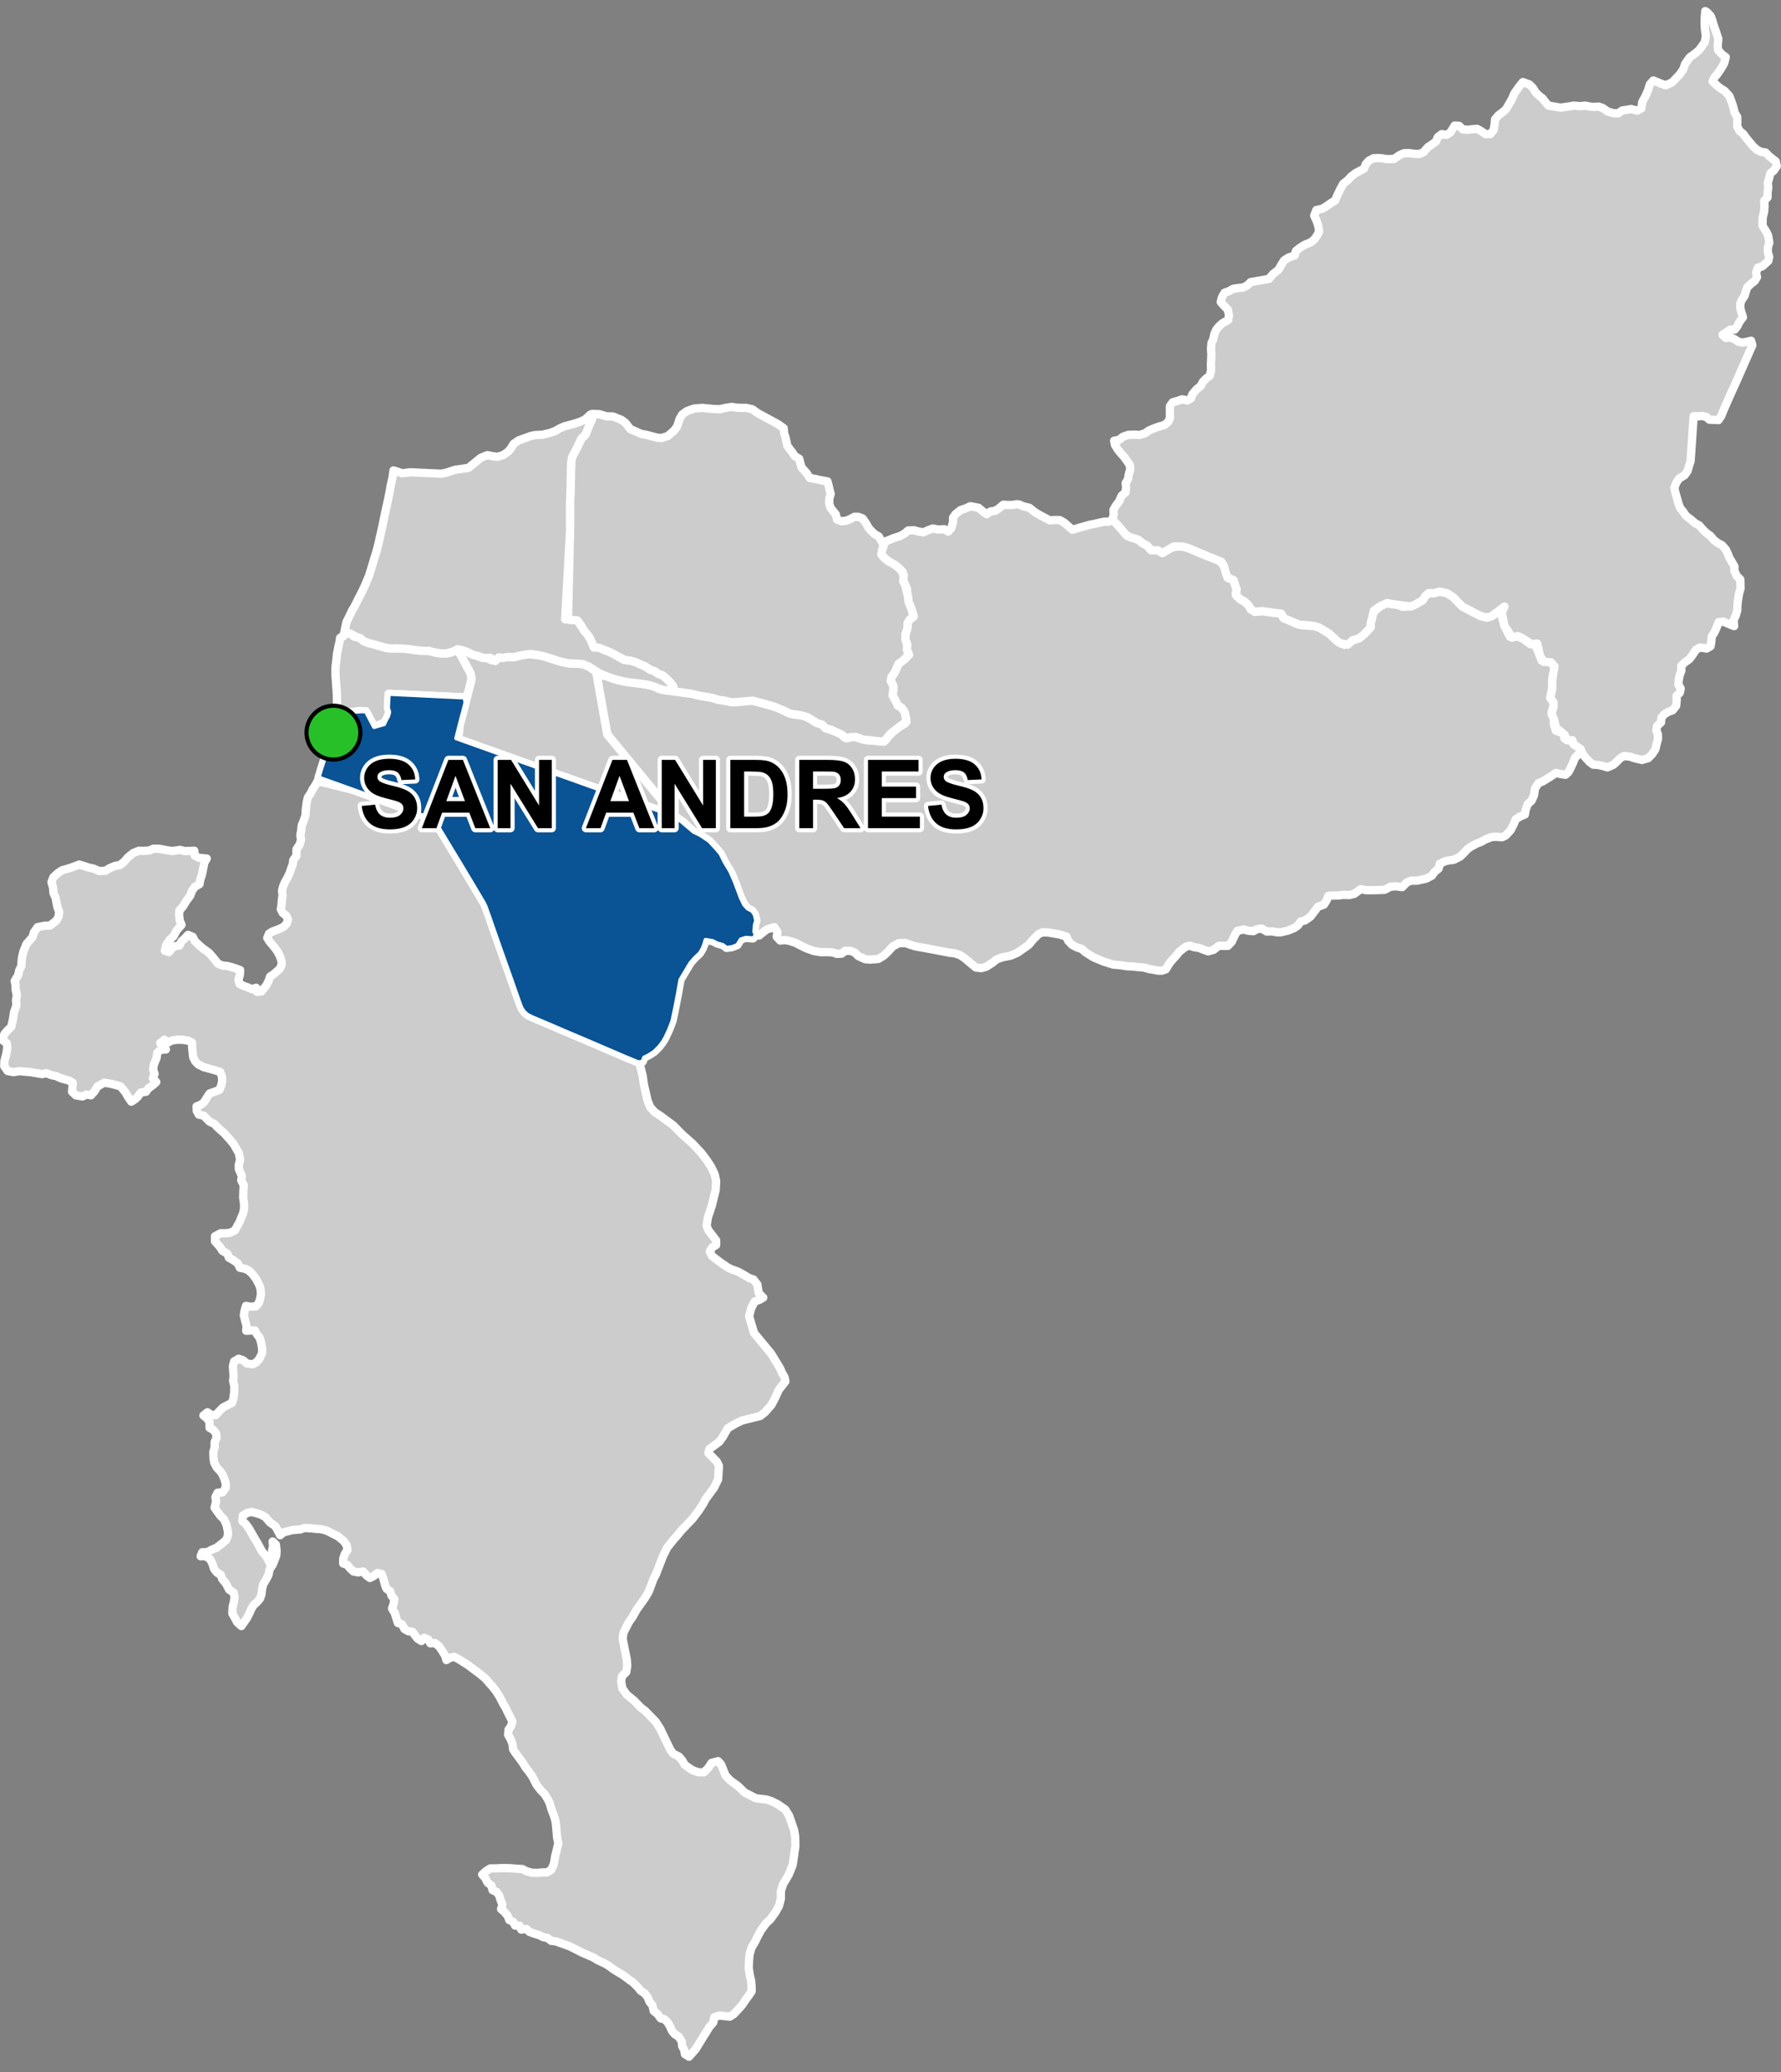 <?xml version="1.0" encoding="UTF-8"?>
<svg width="430pt" height="500pt" version="1.1" viewBox="0 0 430 500" xmlns="http://www.w3.org/2000/svg">
<rect x="0" y="0" width="430" height="500" fill="#808080" stroke="none"/>
<g id="a">
<rect width="430" height="500" fill="none"/>
<path d="m84.578 152.75 0.055 0.09 0.805 0.754 1.121 0.238 1.027 0.645 1.074 0.605 1.75 0.457 1.18 0.34 1.492 0.438 1.168 0.164 1.555-0.027 1.316-0.016 1.746 0.242 1.605 0.211 1.457 0.168 1.594 0.004 1.488 0.379 1.172 0.211 1.578 0.039 1.215-0.223 1.008-0.762 1.004 0.938 1.305 2.391 0.852 1.562 0.477 0.906 0.223 1.062-0.188 1.234-0.359 1.359-0.344 1.301-0.777 0.852-1.312-0.055-1.961-0.102-5.719-0.27-3.875-0.195-5.473-0.25-0.059 1.402-0.098 1.125 0.316 1.066-0.082 1.113-0.465 1.098-0.367 1.043-2.766 1.141-1.234-2.352-0.629-1.223-1.465-0.285-4.781 0.605-1.223-0.145 0.266-1.188 0.121-1.309-0.031-1.676-0.07-1.316-0.121-1.438-0.062-1.004-0.082-1.066-0.016-1.984 0.207-1.645 0.168-1.602 0.328-1.688 0.27-1.16 0.152-1.027 1.09-0.684 0.883-0.645z" fill="#ccc" fill-rule="evenodd"/>
<path d="m84.578 152.75 0.055 0.09 0.805 0.754 1.121 0.238 1.027 0.645 1.074 0.605 1.75 0.457 1.18 0.34 1.492 0.438 1.168 0.164 1.555-0.027 1.316-0.016 1.746 0.242 1.605 0.211 1.457 0.168 1.594 0.004 1.488 0.379 1.172 0.211 1.578 0.039 1.215-0.223 1.008-0.762 1.004 0.938 1.305 2.391 0.852 1.562 0.477 0.906 0.223 1.062-0.188 1.234-0.359 1.359-0.344 1.301-0.777 0.852-1.312-0.055-1.961-0.102-5.719-0.27-3.875-0.195-5.473-0.25-0.059 1.402-0.098 1.125 0.316 1.066-0.082 1.113-0.465 1.098-0.367 1.043-2.766 1.141-1.234-2.352-0.629-1.223-1.465-0.285-4.781 0.605-1.223-0.145 0.266-1.188 0.121-1.309-0.031-1.676-0.07-1.316-0.121-1.438-0.062-1.004-0.082-1.066-0.016-1.984 0.207-1.645 0.168-1.602 0.328-1.688 0.27-1.16 0.152-1.027 1.09-0.684 0.883-0.645 0.492 0.148" fill="none" stroke="#fff" stroke-linecap="round" stroke-linejoin="round" stroke-miterlimit="10" stroke-width="2"/>
<path d="m246.2 121.79 0.832 0.371 1.484 0.371 1.328 1.051 1.07 0.652 1.66 0.875 0.895 0.457 1.203-0.074 1.227 0.012 1.176 0.715 1.074 0.965 0.777 0.66 1.082-0.328 1.398-0.402 1.719-0.488 1.336-0.254 1.121-0.258 1.039-0.23 1.062 0.02 0.883-0.523 1.172 1.188 1.609 1.668 0.703 1.012 2.832 1.023 0.895 0.793 1.176 0.605 0.996 1.117 1.641 0.031 1.051 0.637 1.875-1.266 2.094-0.371 1.008 0.086 1.395 0.406 4.477 1.887 2.644 0.84 1.32 1.414 0.457 1.027 0.52 1.957 1.414 0.559 0.332 1.148 0.387 1.055-0.242 1.07 1.16 1.363 1.008 0.523 0.988 0.953 0.508 0.93 1.004 0.609 1.789-0.18 2.816 0.406 1.449-0.051 0.883 1.359 1.43 0.582 1.539 0.727 1.398 0.375 3.144 0.23 1.133 0.383 2.32 1.398 1.906 1.805 0.844 0.547 0.996 0.395 1.969-1.137 1.52-0.453 1.258-1.031 1.516-1.602 0.039-1.098 0.312-1.078-0.043-1.109 2.016-1.84 1.66-0.754 1.184 0.25 1.508 0.191 1.039 0.461 2.055-0.105 1.086-0.473 1.715-0.984 0.656-1.051 0.766-0.684 1.238 0.035 1.402-0.395 1-0.027 1.711 0.621 1.676 1.574 1.188 1.461 4.422 2.285 1.477 0.348 1.02-0.285 1.469-0.902 1.141-1.75 0.02 1.23-0.082 1.297 0.641 2.387 1.363 2.66 1.402-0.133 1.465 0.438 2.094 1.504 0.785-0.66 1.477 3.445 0.395 1.16 1.641 0.273 1.039 0.512 0.535 1.48-0.609 1.793-0.016 2.477-0.477 2.461 0.766 1.098 0.004 1.055-0.406 1.043 0.469 1.852 0.051 1.363 0.453 1.488 1.879 0.688 0.199 1.215 1.496 0.305 0.746 1.098 1.207 0.688 0.707 1-0.75 0.691-0.855 0.867-0.523 1.301-0.445 0.945-0.582 1.164-0.738 0.695-1.18-0.176-1.156-0.281-1.062 0.746-1.195 0.746-0.949 0.574-0.973 0.375-0.863 1.332-0.234 1.617-0.594 1.305-0.941 0.855-0.512 1.469-0.164 1.02-1.285 0.543-0.926 0.621-0.414 1.004-0.797 1.598-1.184 1.285-0.91 0.438-1.477-0.117-1.055 0.074-1.473 0.574-1.016 0.566-1.066 0.418-1.48 0.789-0.824 0.598-0.973 1.047-0.758 0.734-1.578 0.781-1.016 0.105-1.012 0.215-1.293 0.621-0.297 1.16-0.992 0.824-0.652 0.906-1.391 0.715-0.98 0.203-1.121 0.266-1.441-0.012-1.066 0.406-1.152 1.16-1.547-0.188-1.316 0.105-1.332 0.727-1.461 0.066-1.387 0.031h-1.688l-1.293-0.234-1.566 1.133-1.137 0.277-1.609-0.039-1.055 0.156h-1.41l-1.031 0.086-0.41 1.09-0.652 1.02-1.469 0.527-0.598 0.824-1.164 1.523-1.301 0.934-1.051 0.254-0.68 0.945-0.926 0.66-1.453 0.586-1.691 0.418h-1.078l-1.168-0.215-1.223 0.043-1.242-0.723-1.121 0.168-0.887 0.473-1.305-0.125-0.98-0.305-1.562 0.348-0.539 0.887-0.812 1.738-0.934 0.996-2.203-0.023-1.273 0.992-1.305 0.355-1.246-0.453-1.008-0.414-1.09-0.129-1.051-0.383-0.98 0.246-0.809 0.613-0.789 0.629-0.719 0.906-0.734 0.809-0.684 0.766-0.578 0.879-0.512 0.863-0.949 0.336-1.02-0.016-1.117-0.234-0.992-0.152-1.113-0.336-1.621-0.152-1.355-0.133-1.195-0.043-1.508-0.246-1.824-0.164-1.02-0.316-1.348-0.422-1.262-0.531-1.207-0.508-1.934-1.234-0.844-0.758-1.176-0.391-1.152-0.59-0.953-1.012-0.391-0.98-1.77-0.551-2.734-0.457-1.332-0.035-0.91 0.422-1.332 1.332-1.09 1.297-2.641 1.855-1.641 0.727-2.004 0.387-1.457 0.52-0.949 0.797-1.543 0.973-1.184 0.332-1.32-0.152-1.355-1.137-1.453-1.215-1.027-0.648-1.254-0.438-1.23-0.125-5.496-1.051-1.648-0.289-1.004-0.176-1.43-0.434-1.02-0.395-1.66 0.039-1.445 0.766-1.348 1.469-0.898 0.816-1.266 0.75-1.992 0.164-1.188-0.102-1.656-0.758-0.797-0.801-0.965-0.43-1.41-0.031-0.832 0.676-1.133 0.062-0.984-0.34-1.352-0.09-1.512 0.027-1.762-0.289-1.809-0.656-0.965-0.469-1.637-0.848-1.605-0.523-1.059-0.145-1.027 0.117-0.844-0.906 0.172-1.172-0.758-1.164-1.797 0.547-0.934 0.707-0.938 0.777-1.121-0.98 0.141-1.652 0.309-0.984-0.363-1.484-0.645-0.898-1.039-0.523-0.871-0.953-0.84-1.766-1.375-3.676-0.785-2.039-0.84-1.383-0.898-1.484-0.953-1.926-0.984-1.191-0.773-0.836-0.992-1.07-2.102-1.402-1.699-0.848-2.332-2.188-2.402-1.703-16.094-19.566-2.668-14.391 2.348 0.309 1.871 0.68 1.137 0.316 1.047 0.25 1.512 0.273 1.789 0.195 1.609 0.203 1.566 0.293 1.043 0.301 1.438 0.695 2.109 0.348 5.777 0.77 1.844 0.461 2.875 0.469 1.691 0.523 1.008 0.098 2.102 0.465 1.203-0.047 3.012-0.441 2.402 0.523 1.707 0.461 1.969 0.578 1.289 0.402 1.695 0.953 1.555 0.504 1.406 0.148 1.305 0.25 1.543 0.758 1.129 0.785 1.066 0.266 0.879 0.59 0.902 0.652 1.695 0.613 1.398 0.465 0.973 1.004 1 0.188 1.168-0.352 1.543 0.402 1.895 0.512 1.758 0.031 1.617 0.258 0.965-0.316 0.648-0.871 1.156-1.203 1.879-1.434 1.02-0.512 0.242-1.457-0.344-1.355-0.688-1.012-0.926-0.523-0.555-1.199-0.715-1.289 0.164-1.188 0.027-1.055-0.637-1.262 0.215-1.031 0.738-0.945 0.441-1.012 0.492-1.125 0.945-0.68 0.785-0.68 0.816-0.805-0.52-1.203 0.062-1.262-0.426-1.211-0.008-1.223 0.48-1.516 0.066-1.297 0.531-0.848 0.934-0.707-0.316-1.066-0.406-1.227-0.508-1.098-0.168-0.988-0.164-1.156-0.074-1.125-0.496-1.035-0.496-1.203 0.242-1.051-0.777-1.277-1.461-1.258-1.121-0.586-0.871-0.645-0.934-0.883-0.508-0.992 0.691-1.051-0.059-1.273 1.246-0.418 1.227-0.523 1.711-0.562 1.051-0.594 0.844-0.727 1.391-0.051 1.191 0.324 1.105 0.18 1.246-0.551 1.031-0.375 1.191 0.25 1.582-0.07 0.926 0.566 0.738-0.812 0.414-1.422 0.027-1.137 0.582-0.84 1.238-0.984 1.168-0.383 1.168-0.543 1.984 0.371 1.148 0.957 0.84 0.594 0.941-0.668 1.086-0.148 1.016-0.668 0.953-0.809 1.09 0.078 1.008-0.012 1.266-0.188z" fill="#ccc" fill-rule="evenodd"/>
<path d="m246.2 121.79 0.832 0.371 1.484 0.371 1.328 1.051 1.07 0.652 1.66 0.875 0.895 0.457 1.203-0.074 1.227 0.012 1.176 0.715 1.074 0.965 0.777 0.66 1.082-0.328 1.398-0.402 1.719-0.488 1.336-0.254 1.121-0.258 1.039-0.23 1.062 0.02 0.883-0.523 1.172 1.188 1.609 1.668 0.703 1.012 2.832 1.023 0.895 0.793 1.176 0.605 0.996 1.117 1.641 0.031 1.051 0.637 1.875-1.266 2.094-0.371 1.008 0.086 1.395 0.406 4.477 1.887 2.644 0.84 1.32 1.414 0.457 1.027 0.52 1.957 1.414 0.559 0.332 1.148 0.387 1.055-0.242 1.07 1.16 1.363 1.008 0.523 0.988 0.953 0.508 0.93 1.004 0.609 1.789-0.18 2.816 0.406 1.449-0.051 0.883 1.359 1.43 0.582 1.539 0.727 1.398 0.375 3.144 0.23 1.133 0.383 2.32 1.398 1.906 1.805 0.844 0.547 0.996 0.395 1.969-1.137 1.52-0.453 1.258-1.031 1.516-1.602 0.039-1.098 0.312-1.078-0.043-1.109 2.016-1.84 1.66-0.754 1.184 0.25 1.508 0.191 1.039 0.461 2.055-0.105 1.086-0.473 1.715-0.984 0.656-1.051 0.766-0.684 1.238 0.035 1.402-0.395 1-0.027 1.711 0.621 1.676 1.574 1.188 1.461 4.422 2.285 1.477 0.348 1.02-0.285 1.469-0.902 1.141-1.75 0.02 1.23-0.082 1.297 0.641 2.387 1.363 2.66 1.402-0.133 1.465 0.438 2.094 1.504 0.785-0.66 1.477 3.445 0.395 1.16 1.641 0.273 1.039 0.512 0.535 1.48-0.609 1.793-0.016 2.477-0.477 2.461 0.766 1.098 0.004 1.055-0.406 1.043 0.469 1.852 0.051 1.363 0.453 1.488 1.879 0.688 0.199 1.215 1.496 0.305 0.746 1.098 1.207 0.688 0.707 1-0.75 0.691-0.855 0.867-0.523 1.301-0.445 0.945-0.582 1.164-0.738 0.695-1.18-0.176-1.156-0.281-1.062 0.746-1.195 0.746-0.949 0.574-0.973 0.375-0.863 1.332-0.234 1.617-0.594 1.305-0.941 0.855-0.512 1.469-0.164 1.02-1.285 0.543-0.926 0.621-0.414 1.004-0.797 1.598-1.184 1.285-0.91 0.438-1.477-0.117-1.055 0.074-1.473 0.574-1.016 0.566-1.066 0.418-1.48 0.789-0.824 0.598-0.973 1.047-0.758 0.734-1.578 0.781-1.016 0.105-1.012 0.215-1.293 0.621-0.297 1.16-0.992 0.824-0.652 0.906-1.391 0.715-0.98 0.203-1.121 0.266-1.441-0.012-1.066 0.406-1.152 1.16-1.547-0.188-1.316 0.105-1.332 0.727-1.461 0.066-1.387 0.031h-1.688l-1.293-0.234-1.566 1.133-1.137 0.277-1.609-0.039-1.055 0.156h-1.41l-1.031 0.086-0.41 1.09-0.652 1.02-1.469 0.527-0.598 0.824-1.164 1.523-1.301 0.934-1.051 0.254-0.68 0.945-0.926 0.66-1.453 0.586-1.691 0.418h-1.078l-1.168-0.215-1.223 0.043-1.242-0.723-1.121 0.168-0.887 0.473-1.305-0.125-0.98-0.305-1.562 0.348-0.539 0.887-0.812 1.738-0.934 0.996-2.203-0.023-1.273 0.992-1.305 0.355-1.246-0.453-1.008-0.414-1.09-0.129-1.051-0.383-0.98 0.246-0.809 0.613-0.789 0.629-0.719 0.906-0.734 0.809-0.684 0.766-0.578 0.879-0.512 0.863-0.949 0.336-1.02-0.016-1.117-0.234-0.992-0.152-1.113-0.336-1.621-0.152-1.355-0.133-1.195-0.043-1.508-0.246-1.824-0.164-1.02-0.316-1.348-0.422-1.262-0.531-1.207-0.508-1.934-1.234-0.844-0.758-1.176-0.391-1.152-0.59-0.953-1.012-0.391-0.98-1.77-0.551-2.734-0.457-1.332-0.035-0.91 0.422-1.332 1.332-1.09 1.297-2.641 1.855-1.641 0.727-2.004 0.387-1.457 0.52-0.949 0.797-1.543 0.973-1.184 0.332-1.32-0.152-1.355-1.137-1.453-1.215-1.027-0.648-1.254-0.438-1.23-0.125-5.496-1.051-1.648-0.289-1.004-0.176-1.43-0.434-1.02-0.395-1.66 0.039-1.445 0.766-1.348 1.469-0.898 0.816-1.266 0.75-1.992 0.164-1.188-0.102-1.656-0.758-0.797-0.801-0.965-0.43-1.41-0.031-0.832 0.676-1.133 0.062-0.984-0.34-1.352-0.09-1.512 0.027-1.762-0.289-1.809-0.656-0.965-0.469-1.637-0.848-1.605-0.523-1.059-0.145-1.027 0.117-0.844-0.906 0.172-1.172-0.758-1.164-1.797 0.547-0.934 0.707-0.938 0.777-1.121-0.98 0.141-1.652 0.309-0.984-0.363-1.484-0.645-0.898-1.039-0.523-0.871-0.953-0.84-1.766-1.375-3.676-0.785-2.039-0.84-1.383-0.898-1.484-0.953-1.926-0.984-1.191-0.773-0.836-0.992-1.07-2.102-1.402-1.699-0.848-2.332-2.188-2.402-1.703-16.094-19.566-2.668-14.391 2.348 0.309 1.871 0.68 1.137 0.316 1.047 0.25 1.512 0.273 1.789 0.195 1.609 0.203 1.566 0.293 1.043 0.301 1.438 0.695 2.109 0.348 5.777 0.77 1.844 0.461 2.875 0.469 1.691 0.523 1.008 0.098 2.102 0.465 1.203-0.047 3.012-0.441 2.402 0.523 1.707 0.461 1.969 0.578 1.289 0.402 1.695 0.953 1.555 0.504 1.406 0.148 1.305 0.25 1.543 0.758 1.129 0.785 1.066 0.266 0.879 0.59 0.902 0.652 1.695 0.613 1.398 0.465 0.973 1.004 1 0.188 1.168-0.352 1.543 0.402 1.895 0.512 1.758 0.031 1.617 0.258 0.965-0.316 0.648-0.871 1.156-1.203 1.879-1.434 1.02-0.512 0.242-1.457-0.344-1.355-0.688-1.012-0.926-0.523-0.555-1.199-0.715-1.289 0.164-1.188 0.027-1.055-0.637-1.262 0.215-1.031 0.738-0.945 0.441-1.012 0.492-1.125 0.945-0.68 0.785-0.68 0.816-0.805-0.52-1.203 0.062-1.262-0.426-1.211-0.008-1.223 0.48-1.516 0.066-1.297 0.531-0.848 0.934-0.707-0.316-1.066-0.406-1.227-0.508-1.098-0.168-0.988-0.164-1.156-0.074-1.125-0.496-1.035-0.496-1.203 0.242-1.051-0.777-1.277-1.461-1.258-1.121-0.586-0.871-0.645-0.934-0.883-0.508-0.992 0.691-1.051-0.059-1.273 1.246-0.418 1.227-0.523 1.711-0.562 1.051-0.594 0.844-0.727 1.391-0.051 1.191 0.324 1.105 0.18 1.246-0.551 1.031-0.375 1.191 0.25 1.582-0.07 0.926 0.566 0.738-0.812 0.414-1.422 0.027-1.137 0.582-0.84 1.238-0.984 1.168-0.383 1.168-0.543 1.984 0.371 1.148 0.957 0.84 0.594 0.941-0.668 1.086-0.148 1.016-0.668 0.953-0.809 1.09 0.078 1.008-0.012 1.266-0.188 0.609 0.109" fill="none" stroke="#fff" stroke-linecap="round" stroke-linejoin="round" stroke-miterlimit="10" stroke-width="2"/>
<path d="m178.13 98.406 2.027 0.027 1.477 0.328 1.312 0.941 4.836 2.617 1.438 1.023 0.102 1.215 0.32 0.984 0.23 1 0.199 1.012 0.625 0.84 0.609 0.793 0.535 0.844 1.125 0.672 0.285 1.191 0.324 0.977 1.172 1.281 0.754 1.188 1.41 0.246 1.059 0.258 1.828 0.336 0.27 1.055 0.223 0.992 0.27 0.98-0.328 1.051-0.027 1.242 0.301 1.02 0.625 0.797 0.668 0.797 0.273 1.258 1.113 0.43 1.098-0.145 0.941-0.363 1.062-0.578 1.02 0.016 0.965 0.379 0.863 1.242 0.617 1.098 0.746 0.812 0.746 0.68 0.914 0.508 0.707 1.219 0.52 0.871-0.422 1.094-0.18 1.184 0.738 0.855 1.004 0.781 1.453 0.824 0.918 0.676 1.051 1.082 0.223 1.23-0.09 1.004 0.543 1.066 0.297 1.352 0.316 1.332 0.137 1.352 0.508 1.098 0.406 1.227 0.316 1.066-0.934 0.707-0.531 0.848-0.066 1.297-0.48 1.516 0.008 1.223 0.426 1.211-0.062 1.262 0.426 1.016-0.723 0.992-0.785 0.68-0.945 0.68-0.492 1.125-0.441 1.012-0.738 0.945-0.215 1.031 0.637 1.262-0.027 1.055-0.164 1.188 0.715 1.289 0.555 1.199 0.926 0.523 0.688 1.012 0.324 1.27 0.148 1.094-0.906 0.59-1.758 1.316-1.273 1.043-0.734 0.891-0.738 0.922-1.633-0.113-1.406-0.188-2.019-0.176-1.703-0.633-1.281 0.031-1.129 0.273-1.043-0.875-1.316-0.605-1.418-0.637-1.191-0.293-0.852-0.914-1.105-0.312-1.078-0.641-1.316-0.812-1.316-0.391-1.234-0.219-1.641-0.234-1.605-0.777-2.156-0.891-1.969-0.578-1.707-0.461-1.523-0.434-3.891 0.352-1.203 0.047-2.102-0.465-1.008-0.098-1.691-0.523-2.875-0.469-1.844-0.461-4.981-0.734 0.383-1.004-0.676-0.945-0.988-0.957-0.867-0.785-1.133-0.414-0.977-0.672-1.008-0.324-1.168-0.801-1.184-0.477-0.914-0.465-1.391-0.414-1.246-0.16-1.477-0.672-1.465-0.832-1.105-0.531-1.102-0.398-1.105-0.48-1.168 0.098-0.625-1.148-0.688-1.535-0.992-1.137-0.863-1.473-0.707-1.008-1.418-0.543-1.195-0.102 0.504-21.281 0.016-5.477v-1.922l0.141-3.43 0.066-4.32 0.051-1.473 0.18-1.289 0.875-1.629 0.727-1.418 0.656-1.453 1.039-0.988 0.551-1.395 0.363-0.953 0.57-1.227 0.133-1.426 1.699 0.082 1.754 0.523 1.516 0.02 2.039 0.809 1.016 0.746 1.141 1.477 2.684 1.195 1.055 0.172 2.762 0.719 1.02 0.102 1.562-0.492 1.508-1.324 0.742-0.992 0.559-1.742 0.645-1.125 1.113-0.816 1.727-0.629 2.07-0.16 2.527 0.246 1.672 0.066 1.281-0.297 1.543-0.254z" fill="#ccc" fill-rule="evenodd"/>
<path d="m178.13 98.406 2.027 0.027 1.477 0.328 1.312 0.941 4.836 2.617 1.438 1.023 0.102 1.215 0.32 0.984 0.23 1 0.199 1.012 0.625 0.84 0.609 0.793 0.535 0.844 1.125 0.672 0.285 1.191 0.324 0.977 1.172 1.281 0.754 1.188 1.41 0.246 1.059 0.258 1.828 0.336 0.27 1.055 0.223 0.992 0.27 0.98-0.328 1.051-0.027 1.242 0.301 1.02 0.625 0.797 0.668 0.797 0.273 1.258 1.113 0.43 1.098-0.145 0.941-0.363 1.062-0.578 1.02 0.016 0.965 0.379 0.863 1.242 0.617 1.098 0.746 0.812 0.746 0.68 0.914 0.508 0.707 1.219 0.52 0.871-0.422 1.094-0.18 1.184 0.738 0.855 1.004 0.781 1.453 0.824 0.918 0.676 1.051 1.082 0.223 1.23-0.09 1.004 0.543 1.066 0.297 1.352 0.316 1.332 0.137 1.352 0.508 1.098 0.406 1.227 0.316 1.066-0.934 0.707-0.531 0.848-0.066 1.297-0.48 1.516 0.008 1.223 0.426 1.211-0.062 1.262 0.426 1.016-0.723 0.992-0.785 0.68-0.945 0.68-0.492 1.125-0.441 1.012-0.738 0.945-0.215 1.031 0.637 1.262-0.027 1.055-0.164 1.188 0.715 1.289 0.555 1.199 0.926 0.523 0.688 1.012 0.324 1.27 0.148 1.094-0.906 0.59-1.758 1.316-1.273 1.043-0.734 0.891-0.738 0.922-1.633-0.113-1.406-0.188-2.019-0.176-1.703-0.633-1.281 0.031-1.129 0.273-1.043-0.875-1.316-0.605-1.418-0.637-1.191-0.293-0.852-0.914-1.105-0.312-1.078-0.641-1.316-0.812-1.316-0.391-1.234-0.219-1.641-0.234-1.605-0.777-2.156-0.891-1.969-0.578-1.707-0.461-1.523-0.434-3.891 0.352-1.203 0.047-2.102-0.465-1.008-0.098-1.691-0.523-2.875-0.469-1.844-0.461-4.981-0.734 0.383-1.004-0.676-0.945-0.988-0.957-0.867-0.785-1.133-0.414-0.977-0.672-1.008-0.324-1.168-0.801-1.184-0.477-0.914-0.465-1.391-0.414-1.246-0.16-1.477-0.672-1.465-0.832-1.105-0.531-1.102-0.398-1.105-0.48-1.168 0.098-0.625-1.148-0.688-1.535-0.992-1.137-0.863-1.473-0.707-1.008-1.418-0.543-1.195-0.102 0.504-21.281 0.016-5.477v-1.922l0.141-3.43 0.066-4.32 0.051-1.473 0.18-1.289 0.875-1.629 0.727-1.418 0.656-1.453 1.039-0.988 0.551-1.395 0.363-0.953 0.57-1.227 0.133-1.426 1.699 0.082 1.754 0.523 1.516 0.02 2.039 0.809 1.016 0.746 1.141 1.477 2.684 1.195 1.055 0.172 2.762 0.719 1.02 0.102 1.562-0.492 1.508-1.324 0.742-0.992 0.559-1.742 0.645-1.125 1.113-0.816 1.727-0.629 2.07-0.16 2.527 0.246 1.672 0.066 1.281-0.297 1.543-0.254 1.504 0.215" fill="none" stroke="#fff" stroke-linecap="round" stroke-linejoin="round" stroke-miterlimit="10" stroke-width="2"/>
<path d="m85.145 190.58 13.086 4.746 7.004 2.504 0.242 1.262 0.605 0.953 2.82 4.648 2.449 4.059 2.098 3.508 1.316 2.199 1.648 2.773 0.551 0.926 0.418 1.055 0.371 1.047 0.504 1.418 1.016 2.91 0.402 1.152 0.988 2.816 1.32 3.715 1.578 4.441 1.305 3.734 0.711 1.965 0.473 1.121 0.707 0.898 0.82 0.633 1.27 0.578 4.672 1.977 2.312 1.004 2.531 1.07 2.09 0.883 2.043 0.871 1.574 0.668 1.555 0.68 1.695 0.723 1.047 0.445 2.238 0.965 1.418 0.586 1.215 0.527 1.113 0.41 0.805 3.113 0.336 2.316 0.879 3.785 0.637 1.539 1.137 1.234 1.113 0.707 3.312 2.441 2.144 2.188 2.496 2.199 2.129 2.281 1.25 1.633 1.117 1.723 0.852 1.793 0.352 1.57-0.125 2.227-0.953 3.844-0.93 2.762-0.293 1.977 0.402 1.07 1.902 2.484-0.004 1.105-0.906 0.543-0.637 0.977 0.551 1.148 1.949 1.492 1.867 1.281 0.969 0.461 1.398 0.484 1.23 0.66 1.543 0.926 1.047 0.352 0.938 1.207 0.152 1.047 0.207 1.059 1.059 1.055-0.922 0.543-1.145 0.398-0.824 1.586-0.523 1.988 1.188 4.008 4.125 4.984 2.141 3.523 0.531 1.199 0.57 0.961 0.207 1.039-1.625 2.074-0.805 1.816-0.938 1.766-1.527 1.742-1.184 0.938-3.289 0.82-1.23 0.32-1.578 0.789-1.73 1.039-1.281 2.195-0.812 1.102-2.336 1.695-0.254 0.973 2.019 2.055 0.523 1.059-0.113 2.062-0.082 1.168-0.965 2.004-2.106 2.863-0.496 0.988-1.035 1.598-1.562 2.062-1.125 1.172-0.777 0.828-0.785 0.805-0.801 1.008-1.121 1.25-1.527 1.922-1.016 2.062-1.672 4.309-0.605 1.164-1.18 3.137-0.977 1.602-1.961 2.746-0.906 1.637-0.91 1.273-1.348 2.644-0.164 1.473 0.992 4.988 0.098 1.543-0.238 1.445-1.02 0.977-0.215 1.234 0.285 1.688 1.047 1.523 1.797 1.469 1.613 1.668 1.004 0.758 2.594 2.644 1.016 1.559 2.519 5.231 0.688 0.941 1.391 0.695 0.832 0.973 0.559 1.02 1.855 1.301 1.465 0.512 1.363-0.004 1.023-1.066 0.789-1.207 1.574-0.414 0.699 0.742 0.695 1.715 0.418 1.02 1.156 1.207 1.812 1.301 1.621 1.574 2.715 1.398 2.598 0.316 1.152 0.367 1.527 0.762 1.816 1.254 0.941 1.531 1.199 3.465 0.266 1.59 0.043 2.234-0.641 4.531-0.914 2.293-1.375 2.32-0.582 1.738v1.883l-0.434 1.668-0.797 1.449-1.305 1.812-1.016 0.941-1.23 1.668-0.871 1.594-0.578 1.234-0.871 1.449-0.434 1.52-0.137 1.402-0.082 2.008 0.289 1.809 0.277 1.113 0.129 1.391v1.262l-0.594 0.875-0.668 0.898-0.98 1.441-0.668 0.773-1.391 1.492-0.949 0.617-2.496-0.285-1.262 0.414-0.234 1.234-1.027 1.234-0.695 1.16-0.773 1.207-1.723 2.816-1.645 1.887-0.988-0.629-0.172-1.012-0.508-0.926-0.074-1.082-0.773-1.223-0.922-0.551-0.68-0.816-0.426-0.98-0.578-1.012-0.746-0.777-0.969-0.254-0.836-1.109-0.848-0.648-0.32-1.395-0.738-0.883-0.398-1.055-0.762-0.965-0.93-0.594-0.66-0.84-1.25-1.238-0.84-0.559-0.887-0.684-0.875-0.609-1.074-0.637-0.91-0.566-1.082-0.801-0.855-0.535-1.977-0.934-0.965-0.621-1.453-0.621-1.227-0.527-1.84-0.938-1.176-0.586-1.309-0.48-1.078-0.387-1.02-0.371-1.16-0.133-0.871-0.703-0.996-0.16-0.996-0.5-1.352-0.41-0.973-0.363-0.789-0.727-1.238 0.152-0.414-0.941-1.07-0.02-0.441-0.902-0.961-0.441-0.371-1.004-0.777-0.922-0.828-0.727 0.324-1.113-0.441-1.023-0.32-1.109-0.688-0.914-0.934-0.395-0.25-1.105-0.934-0.691-0.617-1.199-0.703-0.77 0.938-0.84 1.043-0.652 1.203 0.008 1.215-0.07 1.031-0.008 1.273 0.023 1.891 0.152 1.109 0.059 0.977 0.516 1.336 0.379 1.496 0.023 1.012-0.105 1.098-0.02 1.004-0.57 0.582-1.148 0.238-1.027 0.172-1.125 0.297-1.184 0.234-0.984 0.23-0.973-0.293-1.414-0.141-1.66-0.102-1.148-0.141-1.125-0.316-1.125-0.598-1.523-0.547-1.836-0.484-0.926-0.648-1.039-1.023-1.066-0.969-1.258-0.508-0.992-0.516-1.035-0.914-1.289-0.66-0.812-0.926-1.461-1.504-2.019-0.625-0.941-0.148-1.273-0.465-1.227-0.594-0.996 0.102-1.266 0.625-0.859 0.297-1.148-0.91-1.77-0.754-1.547-0.566-0.945-0.824-1.617-0.895-1.41-0.848-1.078-0.879-0.977-0.828-0.973-1.398-1.156-1.656-1.238-1.102-0.828-0.91-0.574-1.32-0.84-1.121-0.598-0.988 0.211-0.926 0.566-0.258-0.984-0.832-1.359-0.672-0.953-1-0.812-1.117 0.07-0.52-0.934-0.98-0.383-0.648 0.762-0.949-0.594-0.625-0.805-0.613-0.836-1.023-0.148-0.895-0.516-0.574-1.121-1.02-0.348-0.43-1.34-0.285-0.996-0.684-1.137 0.414-1.227 0.141-1.055-0.711-0.863-0.262-1.008-0.898-0.605-0.383-0.961-0.379-1.445-0.43-1.176-1.055-0.23-0.836 0.699-0.945 0.492-0.844-0.617-0.758-0.926-1.25 0.191-1.117-0.215-0.898-0.836-0.633-0.777-0.957-0.316 0.02-1.215 0.387-1.102 0.633-0.945-0.207-1.164-0.676-0.957-1.402-1.172-0.957-0.473-0.895-0.457-0.906-0.445-1.289-0.348-1.207-0.074-1.141-0.129-1.703-0.09-0.992 0.355-1.984 0.156-2.07 0.543-0.828 0.688-0.566-1.098-0.578-1.062-1.332-0.941-1.098-1.273-1.148-0.629-1.09-0.328-1.047-0.285-1.105 0.234-1.043 0.664-0.113 1.328 0.77 0.652 0.785 1.039 1.301 2.289 0.777 1.273 0.484 0.926 0.688 1.223 0.828 0.938 0.59 0.977 0.488 1.008 0.559-2.031-0.09-1.273 0.246-0.973-0.117-1.129 0.789 0.738 0.16 1.434-0.062 1.172-0.367 0.992-0.523 1.289-0.723 1.051-0.277 1.387-0.633 1.219-0.625 1-0.277 1.086-0.168 1.43-0.328 0.961-0.688 0.82-0.883 0.773-0.539 0.91-0.453 1.02-0.633 1.25-0.68 0.949-0.648 0.922-1.012-0.918-0.578-1.086-0.582-1.016 0.051-1.457 0.332-1.449 0.156-1.035-0.215-1.09-1.121-0.758-0.75-1.473-0.887-1.043-0.344-1.031-0.93-0.539-0.723-0.93-0.379-1.234-0.551-1.09-1.184-0.75-1.105 0.059 0.375-0.969 1.227-0.039 1.156-0.621 1.078-0.422 1.523-1.199 0.832-0.715 0.402-1.117-0.039-1.062-0.344-1.547-0.59-1.246-0.844-0.824-0.789-1.09-0.629-0.867 0.367-1.469-0.172-1.094 0.539-1.051 1.156-0.082 0.809-1.117 0.004-1.027-0.309-1.023-0.457-1.121-0.613-0.906-0.781-0.781-0.641-1.234-0.168-1.105-0.039-1.406 0.32-1.18v-1.211l0.469-1.082-0.113-1.023-0.691-0.875-0.879-0.492-0.031-1.48-0.625-0.828-0.844-0.668 0.992-0.777 0.84 0.594 1.098 0.109 0.945-0.996 0.824-0.852 1.008-0.523 1.227-0.629 0.32-1.102 0.18-1.445 0.012-1.656-0.273-0.988 0.105-1.301-0.066-1.09-0.094-1.207 0.297-1.195 1.105-0.645 1.098 0.391 0.867 0.762 1.406 0.195 0.934-0.504 0.656-0.781 0.703-1.395v-1.125l-0.211-1.293-0.371-1.266-0.691-0.906-0.496-0.906-1.012 0.016-1.07 0.055 0.098-1.129-0.277-1.02-0.391-1.566 0.172-1.051 0.34-1.227 1.066 0.195 1.32-0.074 0.723-0.852 0.32-1.008 0.195-1.062-0.09-1.223-0.297-0.98-0.742-1.438-0.828-1.125-0.859-0.867-0.941-0.5-1.336-0.266-0.508-1.066-0.996-0.73-1.148-0.637-0.352-0.953-1.234-0.73-0.566-0.922-1.191-1.344-0.02-1.215 1.355-0.727 1.234-0.004 1.004-0.102 1.234-0.594 0.52-0.977 0.594-1.035 0.422-1.098 0.441-1 0.246-1.23-0.051-1.352-0.191-1.211 0.043-1.52 0.109-1.453-0.613-1.215 0.156-1.012-0.738-1.688-0.012-1.059 0.324-1.16-0.316-1.668-0.691-1.168-0.578-1.016-0.926-1.102-1.344-1.496-0.848-0.73-0.766-0.695-0.77-0.828-1.168-0.555-1.383-1.41-1.195-0.266-0.477-0.879-0.051-1.098 1.043-0.402 0.789-0.641 0.711-1.184 0.621-0.895 1.195-0.414 1.145-0.438 0.445-1.086 0.234-1.008-0.059-1.191-0.438-1.051-1.391-0.453-1.109-0.312-1.422-0.379-1.352-0.664-0.742-0.762-0.496-0.98-0.172-1.512-0.07-0.996-0.031-1.027-0.938-0.477-1.312-0.207-1.402-0.02-1.273 0.219-0.887 0.488-0.863-0.699-0.996 0.793 0.48 1.023 0.879 0.539-1.227 0.043-0.855 0.75-0.172 1.246-0.652 1.613-0.172 1.199 0.352 1.027-0.434 1.027 0.844 0.945-0.773 0.711-1.129 0.805-0.57 0.828-1.297 0.211-0.645 0.938-0.73 0.688-0.898 0.559-0.75-1.086-0.691-1.195-1.156-1.398-1.367-0.402-1.082-0.246-1.477-0.262-1.68 0.949-0.691 1.164-0.855 0.941-1.098-0.188-0.938 0.465-1.582-0.266-0.93-0.859 0.09-1.074 0.07-1.09-0.938-0.57-1.789-0.469-1.328-0.594-1.023-0.203-1.328-0.488-0.984 0.223-2.922-0.492-1.316-0.105-1.262-0.117-1.371 0.234-1.441-0.262-0.82-1.164 0.039-1.301 0.406-1.438 0.297-1.797-0.148-1.027-1.152-0.832 0.609-1.387 0.672-0.801 0.98-0.953 0.23-1.086 0.227-1.07 0.199-1.359 0.574-1.609-0.105-1.191 0.203-1.297-0.305-1.355 0.004-1.039-0.219-1.023 0.855-1.418 0.246-1.172 0.52-1.008 0.043-1.145 0.129-1.062 0.352-1.426 0.707-1.707 0.773-0.859 0.73-0.898 0.27-1.023 0.898-1.273 1.785-0.355 1.199-0.016 1.508-1.16 0.586-0.98 0.129-1.195-0.43-1.164-0.418-2.195-0.531-1.203-0.086-1.234-0.379-1.363 0.43-1.148 1.059-0.98 1.078-0.742 1.359-0.363 1.406-0.484 1.348-0.523 1.207 0.367 1.078 0.359 1.172 0.246 1.359 0.594 1.559-0.07 0.98-0.625 1.289-0.543 1.188-0.207 1.02-0.797 0.93-1.059 1.289-1.051 1.359-0.547 1.031 0.031 1.516-0.102 0.945-0.422 1.359 0.008 1.797 0.34 1.414 0.207 1.898-0.27 0.996 0.281 1.184-0.02 1.223-0.059 0.109 1.188 0.996 0.531 1.906 0.172-0.57 0.949-0.375 1.883-0.246 1.172-0.367 1.051-0.195 1.113-1.141 0.664-0.656 0.945-0.434 1.168-0.938 1.27-0.879 1.438-0.781 0.832-0.102 1.051 0.18 1.492 0.418 0.965-1.223 1.395-0.652 1.289-1.004 0.949-0.84 1.266-0.328 1.348 0.984 0.328 1.215-1.391 1.324-0.176 0.453-0.961 0.867-0.77 0.773-0.848 1.137 0.473 0.484 1.008 1.047 1.004 0.824 0.727 1.586 1.133 0.965 1.105 1.172 1.477 1.137 0.488 1.008 0.07 1.098 0.27 1.043 0.344 1.07 0.395-0.066 1.234-0.359 1.059 0.316 1.055 1.008 0.488 0.977 0.34 0.977 0.438 1.027-0.348 0.188 0.996 1.059-0.09 0.645-0.789 0.617-0.797 0.531-1.055 0.316-0.957 0.828-0.566 0.762-0.645 0.758-0.691 0.449-0.953-0.059-1.008-0.398-1.141-0.57-1.094-0.602-0.801-0.625-0.785-0.664-0.77-0.566-0.879 0.438-1.047 0.852-0.527 0.945-0.324 0.93-0.379 0.879-0.48 0.672-0.758 0.293-0.957-0.477-0.941-0.793-0.617-0.457-0.891 0.176-1.137 0.07-1.121 0.172-1.066-0.125-1.184 0.273-1.039 0.391-0.922 0.645-1.152 0.602-1.301 0.301-0.98 0.379-0.941 0.117-1.012 0.75-0.996 0.035-1.625 0.793-1.199 0.305-1.184-0.18-1.023 0.203-0.984 0.148-1.391 0.441-1.027 0.477-1.438 0.031-1.023 0.125-1.078 0.152-1.121 0.254-1.059 0.645-0.93 0.555-1.098 0.566-0.84 0.582-1.066z" fill="#ccc" fill-rule="evenodd"/>
<path d="m85.145 190.58 13.086 4.746 7.004 2.504 0.242 1.262 0.605 0.953 2.82 4.648 2.449 4.059 2.098 3.508 1.316 2.199 1.648 2.773 0.551 0.926 0.418 1.055 0.371 1.047 0.504 1.418 1.016 2.91 0.402 1.152 0.988 2.816 1.32 3.715 1.578 4.441 1.305 3.734 0.711 1.965 0.473 1.121 0.707 0.898 0.82 0.633 1.27 0.578 4.672 1.977 2.312 1.004 2.531 1.07 2.09 0.883 2.043 0.871 1.574 0.668 1.555 0.68 1.695 0.723 1.047 0.445 2.238 0.965 1.418 0.586 1.215 0.527 1.113 0.41 0.805 3.113 0.336 2.316 0.879 3.785 0.637 1.539 1.137 1.234 1.113 0.707 3.312 2.441 2.144 2.188 2.496 2.199 2.129 2.281 1.25 1.633 1.117 1.723 0.852 1.793 0.352 1.57-0.125 2.227-0.953 3.844-0.93 2.762-0.293 1.977 0.402 1.07 1.902 2.484-0.004 1.105-0.906 0.543-0.637 0.977 0.551 1.148 1.949 1.492 1.867 1.281 0.969 0.461 1.398 0.484 1.23 0.66 1.543 0.926 1.047 0.352 0.938 1.207 0.152 1.047 0.207 1.059 1.059 1.055-0.922 0.543-1.145 0.398-0.824 1.586-0.523 1.988 1.188 4.008 4.125 4.984 2.141 3.523 0.531 1.199 0.57 0.961 0.207 1.039-1.625 2.074-0.805 1.816-0.938 1.766-1.527 1.742-1.184 0.938-3.289 0.82-1.23 0.32-1.578 0.789-1.73 1.039-1.281 2.195-0.812 1.102-2.336 1.695-0.254 0.973 2.019 2.055 0.523 1.059-0.113 2.062-0.082 1.168-0.965 2.004-2.106 2.863-0.496 0.988-1.035 1.598-1.562 2.062-1.125 1.172-0.777 0.828-0.785 0.805-0.801 1.008-1.121 1.25-1.527 1.922-1.016 2.062-1.672 4.309-0.605 1.164-1.18 3.137-0.977 1.602-1.961 2.746-0.906 1.637-0.91 1.273-1.348 2.644-0.164 1.473 0.992 4.988 0.098 1.543-0.238 1.445-1.02 0.977-0.215 1.234 0.285 1.688 1.047 1.523 1.797 1.469 1.613 1.668 1.004 0.758 2.594 2.644 1.016 1.559 2.519 5.231 0.688 0.941 1.391 0.695 0.832 0.973 0.559 1.02 1.855 1.301 1.465 0.512 1.363-0.004 1.023-1.066 0.789-1.207 1.574-0.414 0.699 0.742 0.695 1.715 0.418 1.02 1.156 1.207 1.812 1.301 1.621 1.574 2.715 1.398 2.598 0.316 1.152 0.367 1.527 0.762 1.816 1.254 0.941 1.531 1.199 3.465 0.266 1.59 0.043 2.234-0.641 4.531-0.914 2.293-1.375 2.32-0.582 1.738v1.883l-0.434 1.668-0.797 1.449-1.305 1.812-1.016 0.941-1.23 1.668-0.871 1.594-0.578 1.234-0.871 1.449-0.434 1.52-0.137 1.402-0.082 2.008 0.289 1.809 0.277 1.113 0.129 1.391v1.262l-0.594 0.875-0.668 0.898-0.98 1.441-0.668 0.773-1.391 1.492-0.949 0.617-2.496-0.285-1.262 0.414-0.234 1.234-1.027 1.234-0.695 1.16-0.773 1.207-1.723 2.816-1.645 1.887-0.988-0.629-0.172-1.012-0.508-0.926-0.074-1.082-0.773-1.223-0.922-0.551-0.68-0.816-0.426-0.98-0.578-1.012-0.746-0.777-0.969-0.254-0.836-1.109-0.848-0.648-0.32-1.395-0.738-0.883-0.398-1.055-0.762-0.965-0.93-0.594-0.66-0.84-1.25-1.238-0.84-0.559-0.887-0.684-0.875-0.609-1.074-0.637-0.91-0.566-1.082-0.801-0.855-0.535-1.977-0.934-0.965-0.621-1.453-0.621-1.227-0.527-1.84-0.938-1.176-0.586-1.309-0.48-1.078-0.387-1.02-0.371-1.16-0.133-0.871-0.703-0.996-0.16-0.996-0.5-1.352-0.41-0.973-0.363-0.789-0.727-1.238 0.152-0.414-0.941-1.07-0.02-0.441-0.902-0.961-0.441-0.371-1.004-0.777-0.922-0.828-0.727 0.324-1.113-0.441-1.023-0.32-1.109-0.688-0.914-0.934-0.395-0.25-1.105-0.934-0.691-0.617-1.199-0.703-0.77 0.938-0.84 1.043-0.652 1.203 0.008 1.215-0.07 1.031-0.008 1.273 0.023 1.891 0.152 1.109 0.059 0.977 0.516 1.336 0.379 1.496 0.023 1.012-0.105 1.098-0.02 1.004-0.57 0.582-1.148 0.238-1.027 0.172-1.125 0.297-1.184 0.234-0.984 0.23-0.973-0.293-1.414-0.141-1.66-0.102-1.148-0.141-1.125-0.316-1.125-0.598-1.523-0.547-1.836-0.484-0.926-0.648-1.039-1.023-1.066-0.969-1.258-0.508-0.992-0.516-1.035-0.914-1.289-0.66-0.812-0.926-1.461-1.504-2.019-0.625-0.941-0.148-1.273-0.465-1.227-0.594-0.996 0.102-1.266 0.625-0.859 0.297-1.148-0.91-1.77-0.754-1.547-0.566-0.945-0.824-1.617-0.895-1.41-0.848-1.078-0.879-0.977-0.828-0.973-1.398-1.156-1.656-1.238-1.102-0.828-0.91-0.574-1.32-0.84-1.121-0.598-0.988 0.211-0.926 0.566-0.258-0.984-0.832-1.359-0.672-0.953-1-0.812-1.117 0.07-0.52-0.934-0.98-0.383-0.648 0.762-0.949-0.594-0.625-0.805-0.613-0.836-1.023-0.148-0.895-0.516-0.574-1.121-1.02-0.348-0.43-1.34-0.285-0.996-0.684-1.137 0.414-1.227 0.141-1.055-0.711-0.863-0.262-1.008-0.898-0.605-0.383-0.961-0.379-1.445-0.43-1.176-1.055-0.23-0.836 0.699-0.945 0.492-0.844-0.617-0.758-0.926-1.25 0.191-1.117-0.215-0.898-0.836-0.633-0.777-0.957-0.316 0.02-1.215 0.387-1.102 0.633-0.945-0.207-1.164-0.676-0.957-1.402-1.172-0.957-0.473-0.895-0.457-0.906-0.445-1.289-0.348-1.207-0.074-1.141-0.129-1.703-0.09-0.992 0.355-1.984 0.156-2.07 0.543-0.828 0.688-0.566-1.098-0.578-1.062-1.332-0.941-1.098-1.273-1.148-0.629-1.09-0.328-1.047-0.285-1.105 0.234-1.043 0.664-0.113 1.328 0.77 0.652 0.785 1.039 1.301 2.289 0.777 1.273 0.484 0.926 0.688 1.223 0.828 0.938 0.59 0.977 0.488 1.008 0.559-2.031-0.09-1.273 0.246-0.973-0.117-1.129 0.789 0.738 0.16 1.434-0.062 1.172-0.367 0.992-0.523 1.289-0.723 1.051-0.277 1.387-0.633 1.219-0.625 1-0.277 1.086-0.168 1.43-0.328 0.961-0.688 0.82-0.883 0.773-0.539 0.91-0.453 1.02-0.633 1.25-0.68 0.949-0.648 0.922-1.012-0.918-0.578-1.086-0.582-1.016 0.051-1.457 0.332-1.449 0.156-1.035-0.215-1.09-1.121-0.758-0.75-1.473-0.887-1.043-0.344-1.031-0.93-0.539-0.723-0.93-0.379-1.234-0.551-1.09-1.184-0.75-1.105 0.059 0.375-0.969 1.227-0.039 1.156-0.621 1.078-0.422 1.523-1.199 0.832-0.715 0.402-1.117-0.039-1.062-0.344-1.547-0.59-1.246-0.844-0.824-0.789-1.09-0.629-0.867 0.367-1.469-0.172-1.094 0.539-1.051 1.156-0.082 0.809-1.117 0.004-1.027-0.309-1.023-0.457-1.121-0.613-0.906-0.781-0.781-0.641-1.234-0.168-1.105-0.039-1.406 0.32-1.18v-1.211l0.469-1.082-0.113-1.023-0.691-0.875-0.879-0.492-0.031-1.48-0.625-0.828-0.844-0.668 0.992-0.777 0.84 0.594 1.098 0.109 0.945-0.996 0.824-0.852 1.008-0.523 1.227-0.629 0.32-1.102 0.18-1.445 0.012-1.656-0.273-0.988 0.105-1.301-0.066-1.09-0.094-1.207 0.297-1.195 1.105-0.645 1.098 0.391 0.867 0.762 1.406 0.195 0.934-0.504 0.656-0.781 0.703-1.395v-1.125l-0.211-1.293-0.371-1.266-0.691-0.906-0.496-0.906-1.012 0.016-1.07 0.055 0.098-1.129-0.277-1.02-0.391-1.566 0.172-1.051 0.34-1.227 1.066 0.195 1.32-0.074 0.723-0.852 0.32-1.008 0.195-1.062-0.09-1.223-0.297-0.98-0.742-1.438-0.828-1.125-0.859-0.867-0.941-0.5-1.336-0.266-0.508-1.066-0.996-0.73-1.148-0.637-0.352-0.953-1.234-0.73-0.566-0.922-1.191-1.344-0.02-1.215 1.355-0.727 1.234-0.004 1.004-0.102 1.234-0.594 0.52-0.977 0.594-1.035 0.422-1.098 0.441-1 0.246-1.23-0.051-1.352-0.191-1.211 0.043-1.52 0.109-1.453-0.613-1.215 0.156-1.012-0.738-1.688-0.012-1.059 0.324-1.16-0.316-1.668-0.691-1.168-0.578-1.016-0.926-1.102-1.344-1.496-0.848-0.73-0.766-0.695-0.77-0.828-1.168-0.555-1.383-1.41-1.195-0.266-0.477-0.879-0.051-1.098 1.043-0.402 0.789-0.641 0.711-1.184 0.621-0.895 1.195-0.414 1.145-0.438 0.445-1.086 0.234-1.008-0.059-1.191-0.438-1.051-1.391-0.453-1.109-0.312-1.422-0.379-1.352-0.664-0.742-0.762-0.496-0.98-0.172-1.512-0.07-0.996-0.031-1.027-0.938-0.477-1.312-0.207-1.402-0.02-1.273 0.219-0.887 0.488-0.863-0.699-0.996 0.793 0.48 1.023 0.879 0.539-1.227 0.043-0.855 0.75-0.172 1.246-0.652 1.613-0.172 1.199 0.352 1.027-0.434 1.027 0.844 0.945-0.773 0.711-1.129 0.805-0.57 0.828-1.297 0.211-0.645 0.938-0.73 0.688-0.898 0.559-0.75-1.086-0.691-1.195-1.156-1.398-1.367-0.402-1.082-0.246-1.477-0.262-1.68 0.949-0.691 1.164-0.855 0.941-1.098-0.188-0.938 0.465-1.582-0.266-0.93-0.859 0.09-1.074 0.07-1.09-0.938-0.57-1.789-0.469-1.328-0.594-1.023-0.203-1.328-0.488-0.984 0.223-2.922-0.492-1.316-0.105-1.262-0.117-1.371 0.234-1.441-0.262-0.82-1.164 0.039-1.301 0.406-1.438 0.297-1.797-0.148-1.027-1.152-0.832 0.609-1.387 0.672-0.801 0.98-0.953 0.23-1.086 0.227-1.07 0.199-1.359 0.574-1.609-0.105-1.191 0.203-1.297-0.305-1.355 0.004-1.039-0.219-1.023 0.855-1.418 0.246-1.172 0.52-1.008 0.043-1.145 0.129-1.062 0.352-1.426 0.707-1.707 0.773-0.859 0.73-0.898 0.27-1.023 0.898-1.273 1.785-0.355 1.199-0.016 1.508-1.16 0.586-0.98 0.129-1.195-0.43-1.164-0.418-2.195-0.531-1.203-0.086-1.234-0.379-1.363 0.43-1.148 1.059-0.98 1.078-0.742 1.359-0.363 1.406-0.484 1.348-0.523 1.207 0.367 1.078 0.359 1.172 0.246 1.359 0.594 1.559-0.07 0.98-0.625 1.289-0.543 1.188-0.207 1.02-0.797 0.93-1.059 1.289-1.051 1.359-0.547 1.031 0.031 1.516-0.102 0.945-0.422 1.359 0.008 1.797 0.34 1.414 0.207 1.898-0.27 0.996 0.281 1.184-0.02 1.223-0.059 0.109 1.188 0.996 0.531 1.906 0.172-0.57 0.949-0.375 1.883-0.246 1.172-0.367 1.051-0.195 1.113-1.141 0.664-0.656 0.945-0.434 1.168-0.938 1.27-0.879 1.438-0.781 0.832-0.102 1.051 0.18 1.492 0.418 0.965-1.223 1.395-0.652 1.289-1.004 0.949-0.84 1.266-0.328 1.348 0.984 0.328 1.215-1.391 1.324-0.176 0.453-0.961 0.867-0.77 0.773-0.848 1.137 0.473 0.484 1.008 1.047 1.004 0.824 0.727 1.586 1.133 0.965 1.105 1.172 1.477 1.137 0.488 1.008 0.07 1.098 0.27 1.043 0.344 1.07 0.395-0.066 1.234-0.359 1.059 0.316 1.055 1.008 0.488 0.977 0.34 0.977 0.438 1.027-0.348 0.188 0.996 1.059-0.09 0.645-0.789 0.617-0.797 0.531-1.055 0.316-0.957 0.828-0.566 0.762-0.645 0.758-0.691 0.449-0.953-0.059-1.008-0.398-1.141-0.57-1.094-0.602-0.801-0.625-0.785-0.664-0.77-0.566-0.879 0.438-1.047 0.852-0.527 0.945-0.324 0.93-0.379 0.879-0.48 0.672-0.758 0.293-0.957-0.477-0.941-0.793-0.617-0.457-0.891 0.176-1.137 0.07-1.121 0.172-1.066-0.125-1.184 0.273-1.039 0.391-0.922 0.645-1.152 0.602-1.301 0.301-0.98 0.379-0.941 0.117-1.012 0.75-0.996 0.035-1.625 0.793-1.199 0.305-1.184-0.18-1.023 0.203-0.984 0.148-1.391 0.441-1.027 0.477-1.438 0.031-1.023 0.125-1.078 0.152-1.121 0.254-1.059 0.645-0.93 0.555-1.098 0.566-0.84 0.582-1.066 8.477 2.109" fill="none" stroke="#fff" stroke-linecap="round" stroke-linejoin="round" stroke-miterlimit="10" stroke-width="2"/>
<path d="m111.04 156.87 0.461-0.008 0.973 0.312 1.594 0.773 1.09 0.254 0.977 0.469 1.336 0.102 1.312 0.582 1.098-0.453 1.102-0.277 1.527-0.09 1.656 0.035 1.266-0.348 0.992-0.184 1.117-0.199 2.227 0.215 1.488 0.309 1.102 0.383 2.644 0.816 1.254 0.289 1.078 0.223 1.91 0.066 1.492 0.113 1.449 0.609 1.746 1.223 2.68 15.133 16.094 19.566-52.082-18.359 0.406-3.613 0.457-1.766 0.301-1.102 0.34-1.312 0.297-1.109 0.312-1.203 0.566-2.164 0.359-1.359 0.191-0.988-0.16-1.109-0.543-1.105-0.852-1.562-1.121-2.055-0.555-1.039z" fill="#ccc" fill-rule="evenodd"/>
<path d="m111.04 156.87 0.461-0.008 0.973 0.312 1.594 0.773 1.09 0.254 0.977 0.469 1.336 0.102 1.312 0.582 1.098-0.453 1.102-0.277 1.527-0.09 1.656 0.035 1.266-0.348 0.992-0.184 1.117-0.199 2.227 0.215 1.488 0.309 1.102 0.383 2.644 0.816 1.254 0.289 1.078 0.223 1.91 0.066 1.492 0.113 1.449 0.609 1.746 1.223 2.68 15.133 16.094 19.566-52.082-18.359 0.406-3.613 0.457-1.766 0.301-1.102 0.34-1.312 0.297-1.109 0.312-1.203 0.566-2.164 0.359-1.359 0.191-0.988-0.16-1.109-0.543-1.105-0.852-1.562-1.121-2.055-0.555-1.039 0.418-0.066" fill="none" stroke="#fff" stroke-linecap="round" stroke-linejoin="round" stroke-miterlimit="10" stroke-width="2"/>
<path d="m98.719 167.66 0.59 0.023 3.875 0.195 5.719 0.27 1.961 0.102 1.312 0.055 0.242 1.215-0.297 1.109-0.34 1.312-0.301 1.102-0.457 1.766-0.848 3.344 51.973 18.57 2.191 1.324 3.094 2.625 1.699 0.848 2.102 1.402 0.992 1.07 0.773 0.836 0.984 1.191 0.953 1.926 0.898 1.484 0.562 0.969 1.062 2.453 1.375 3.676 0.84 1.766 0.871 0.953 1.039 0.523 0.645 0.898 0.363 1.484-0.309 0.984-0.141 1.652 0.395 0.926-0.719 0.742-1.742-0.133-1.191 0.367-0.871 1.375-1.266 0.5-1.32 0.188-0.926-0.688-1.371-0.395-1.055-0.555-1.719-0.293-0.344 1.215-0.395 0.953-0.66 1.082-1.164 1.082-1.082 1.238-0.844 1.402-1.586 2.664-0.566 3.25-0.672 3.453-0.668 3.199-0.879 2.269-0.875 1.855-0.516 0.879-0.879 1.184-1.289 1.289-1.289 0.828-1.133 0.566-0.355 0.988-1.062 0.152-2.078-0.863-1.418-0.586-1.469-0.633-1.816-0.777-1.695-0.723-1.555-0.68-1.574-0.668-2.043-0.871-2.09-0.883-2.531-1.07-2.312-1.004-3.996-1.695-1.188-0.504-1.102-0.574-0.789-0.754-0.621-0.996-0.957-2.648-1.305-3.734-1.578-4.441-1.32-3.715-0.988-2.816-0.402-1.152-0.73-2.086-0.453-1.32-0.449-1.23-0.406-1.164-0.465-0.957-2.004-3.371-1.316-2.199-2.098-3.508-2.121-3.5-3.148-5.207-0.605-0.953-0.246-1.027-7-2.738-13.086-4.746-8.234-2.945 0.332-1.094 0.301-1.012 0.352-1.086 0.32-1.008 0.406-1.109 0.379-0.93 0.102-1.035 0.289-1.008 0.156-1.055 0.562-0.852 0.18-1.031 0.344-1.016 0.18-1.082 0.137-1.691 1.258-0.457 4.289-0.5 1.832-0.043 0.754 1.445 1.234 2.352 2.41-0.684 0.414-0.941 0.555-0.977 0.254-0.977-0.293-1.051 0.086-1.668 0.094-1.691z" fill="#ccc" fill-rule="evenodd"/>
<path d="m98.719 167.66 0.59 0.023 3.875 0.195 5.719 0.27 1.961 0.102 1.312 0.055 0.242 1.215-0.297 1.109-0.34 1.312-0.301 1.102-0.457 1.766-0.848 3.344 51.973 18.57 2.191 1.324 3.094 2.625 1.699 0.848 2.102 1.402 0.992 1.07 0.773 0.836 0.984 1.191 0.953 1.926 0.898 1.484 0.562 0.969 1.062 2.453 1.375 3.676 0.84 1.766 0.871 0.953 1.039 0.523 0.645 0.898 0.363 1.484-0.309 0.984-0.141 1.652 0.395 0.926-0.719 0.742-1.742-0.133-1.191 0.367-0.871 1.375-1.266 0.5-1.32 0.188-0.926-0.688-1.371-0.395-1.055-0.555-1.719-0.293-0.344 1.215-0.395 0.953-0.66 1.082-1.164 1.082-1.082 1.238-0.844 1.402-1.586 2.664-0.566 3.25-0.672 3.453-0.668 3.199-0.879 2.269-0.875 1.855-0.516 0.879-0.879 1.184-1.289 1.289-1.289 0.828-1.133 0.566-0.355 0.988-1.062 0.152-2.078-0.863-1.418-0.586-1.469-0.633-1.816-0.777-1.695-0.723-1.555-0.68-1.574-0.668-2.043-0.871-2.09-0.883-2.531-1.07-2.312-1.004-3.996-1.695-1.188-0.504-1.102-0.574-0.789-0.754-0.621-0.996-0.957-2.648-1.305-3.734-1.578-4.441-1.32-3.715-0.988-2.816-0.402-1.152-0.73-2.086-0.453-1.32-0.449-1.23-0.406-1.164-0.465-0.957-2.004-3.371-1.316-2.199-2.098-3.508-2.121-3.5-3.148-5.207-0.605-0.953-0.246-1.027-7-2.738-13.086-4.746-8.234-2.945 0.332-1.094 0.301-1.012 0.352-1.086 0.32-1.008 0.406-1.109 0.379-0.93 0.102-1.035 0.289-1.008 0.156-1.055 0.562-0.852 0.18-1.031 0.344-1.016 0.18-1.082 0.137-1.691 1.258-0.457 4.289-0.5 1.832-0.043 0.754 1.445 1.234 2.352 2.41-0.684 0.414-0.941 0.555-0.977 0.254-0.977-0.293-1.051 0.086-1.668 0.094-1.691 4.883 0.227" fill="none" stroke="#fff" stroke-linecap="round" stroke-linejoin="round" stroke-miterlimit="10" stroke-width="2"/>
<path d="m143.07 100.81-0.207 0.484-0.57 1.227-0.363 0.953-0.551 1.395-1.039 0.988-0.656 1.453-0.727 1.418-0.875 1.629-0.18 1.289-0.051 1.473-0.066 4.32-0.141 3.43v7.152l-1.199 21.438 1.473 0.172 1.477 0.074 0.668 1.012 0.973 1.504 0.945 1.09 0.672 1.215 0.723 1.73 1.227 0.047 1.285 0.574 1.102 0.398 1.105 0.531 1.465 0.832 1.141 0.641 1.582 0.191 1.391 0.414 0.914 0.465 1.184 0.477 1.168 0.801 1.008 0.324 0.977 0.672 1.133 0.414 0.867 0.785 0.988 0.957 0.676 0.945-0.383 1.004-2.09-0.211-1.684-0.645-1.613-0.523-1.566-0.293-1.609-0.203-1.789-0.195-1.512-0.273-1.047-0.25-1.137-0.316-1.871-0.68-1.605-0.664-2.469-1.594-1.48-0.625-1.133-0.086-1.707-0.059-1.266-0.156-1.629-0.391-1.793-0.617-1.953-0.582-1.488-0.309-1.668-0.242-1.676 0.227-0.992 0.184-1.266 0.348-1.656-0.035-1.016 0.23-1.051-0.137-0.887 0.879-1.133-0.738-1.754 0.008-1.059-0.426-1.543-0.402-1.594-0.773-0.973-0.312-1.027-0.195-0.992 0.527-1.715 0.492-1.578-0.039-1.172-0.211-1.488-0.379-1.242 0.016-1.809-0.188-1.605-0.211-1.031-0.105-2.031-0.121-1.555 0.027-1.168-0.164-1.492-0.438-1.18-0.34-1.398-0.359-1.16-0.406-0.812-0.742-1.09-0.379-1.117-0.613-1.02-0.391-0.883 0.852 0.727-3.414 0.469-0.926 0.914-1.91 0.527-0.852 0.5-1 0.52-1.035 0.684-1.32 0.863-1.797 0.434-1.078 0.516-1.188 0.426-1.359 0.844-2.801 0.395-1.254 0.328-1.156 0.379-1.543 0.875-3.887 0.633-3.117 0.637-2.867 0.426-2.074 0.281-1.605 0.5-2.305 0.191-1.484 0.973 0.293 1.148 0.387 2-0.242 3.871 0.18 3.57 0.168 1.188-0.246 2.16-0.711 3.199-0.453 2.949-2.41 1.617-0.664 1.145 0.234 1.281 0.172 1.383-0.418 1.148-0.777 0.746-0.883 0.637-1.055 1.184-0.82 2.906-1.062 1.055-0.223 1.855-0.102 1.906-0.465 1.211-0.465 1.027-0.605 1.098-0.477 2.504-0.676 1.504-0.508 1.102-0.559 1.164-1.09z" fill="#ccc" fill-rule="evenodd"/>
<path d="m143.07 100.81-0.207 0.484-0.57 1.227-0.363 0.953-0.551 1.395-1.039 0.988-0.656 1.453-0.727 1.418-0.875 1.629-0.18 1.289-0.051 1.473-0.066 4.32-0.141 3.43v7.152l-1.199 21.438 1.473 0.172 1.477 0.074 0.668 1.012 0.973 1.504 0.945 1.09 0.672 1.215 0.723 1.73 1.227 0.047 1.285 0.574 1.102 0.398 1.105 0.531 1.465 0.832 1.141 0.641 1.582 0.191 1.391 0.414 0.914 0.465 1.184 0.477 1.168 0.801 1.008 0.324 0.977 0.672 1.133 0.414 0.867 0.785 0.988 0.957 0.676 0.945-0.383 1.004-2.09-0.211-1.684-0.645-1.613-0.523-1.566-0.293-1.609-0.203-1.789-0.195-1.512-0.273-1.047-0.25-1.137-0.316-1.871-0.68-1.605-0.664-2.469-1.594-1.48-0.625-1.133-0.086-1.707-0.059-1.266-0.156-1.629-0.391-1.793-0.617-1.953-0.582-1.488-0.309-1.668-0.242-1.676 0.227-0.992 0.184-1.266 0.348-1.656-0.035-1.016 0.23-1.051-0.137-0.887 0.879-1.133-0.738-1.754 0.008-1.059-0.426-1.543-0.402-1.594-0.773-0.973-0.312-1.027-0.195-0.992 0.527-1.715 0.492-1.578-0.039-1.172-0.211-1.488-0.379-1.242 0.016-1.809-0.188-1.605-0.211-1.031-0.105-2.031-0.121-1.555 0.027-1.168-0.164-1.492-0.438-1.18-0.34-1.398-0.359-1.16-0.406-0.812-0.742-1.09-0.379-1.117-0.613-1.02-0.391-0.883 0.852 0.727-3.414 0.469-0.926 0.914-1.91 0.527-0.852 0.5-1 0.52-1.035 0.684-1.32 0.863-1.797 0.434-1.078 0.516-1.188 0.426-1.359 0.844-2.801 0.395-1.254 0.328-1.156 0.379-1.543 0.875-3.887 0.633-3.117 0.637-2.867 0.426-2.074 0.281-1.605 0.5-2.305 0.191-1.484 0.973 0.293 1.148 0.387 2-0.242 3.871 0.18 3.57 0.168 1.188-0.246 2.16-0.711 3.199-0.453 2.949-2.41 1.617-0.664 1.145 0.234 1.281 0.172 1.383-0.418 1.148-0.777 0.746-0.883 0.637-1.055 1.184-0.82 2.906-1.062 1.055-0.223 1.855-0.102 1.906-0.465 1.211-0.465 1.027-0.605 1.098-0.477 2.504-0.676 1.504-0.508 1.102-0.559 1.164-1.09 0.543 0.762" fill="none" stroke="#fff" stroke-linecap="round" stroke-linejoin="round" stroke-miterlimit="10" stroke-width="2"/>
<path d="m412.08 2.902 0.27 0.25 0.676 0.734 0.406 1.066 0.27 0.965 0.57 1.648 0.594 1.797-0.148 1.598 0.074 1.105 0.906 1.004 0.965 0.719-0.359 1.41-0.492 0.895-0.598 0.941-0.598 0.863-0.691 0.824-0.461 0.922 1.676 1.512 1.262 0.797 1.113 1.199 0.535 1.371 0.363 1.047 0.438 1.746 0.57 0.867 0.035 1.195-0.043 1.109 0.605 1.137 0.879 0.703 0.672 0.934 1.625 1.973 0.926 0.859 1.027 0.551 1.113 0.156 0.887 0.895 0.797 0.637 0.789 0.625 0.246 1.141-0.727 1.082-0.797 0.621-0.336 1.227-0.316 1.102 0.125 1.105-0.156 1.078-0.02 1.309-0.812 0.855 0.082 1.082-0.082 1.418-0.359 1.531-0.043 1.98 0.84 1.32 0.5 0.992 0.301 1.746-0.352 1.172 0.004 1.223 0.316 1.027-0.215 0.988-1.41 1.301-1.109 0.352-0.418 1.211 0.215 1.055-0.562 0.93-0.832 0.629-0.961 0.922-0.359 1.031-0.273 0.973-0.609 0.879-0.43 0.926-0.023 1.242 0.301 1.027 0.355 1.129-0.863 1.141-0.512 1.062-0.633 0.797-1.059-0.023-0.941 0.645-0.941 0.598 0.766 0.758 1.129-0.098 1.031 0.414 0.859 0.582 1.023 0.246 0.988-0.191 1.113-0.266 0.301 1.074-3.832 8.715-1.602 3.523-1.328 3.008-0.789 1.914-0.625 0.914-1.121-0.062-1.07-0.035-0.789-0.68-0.984-0.215-1.016 0.082-1.023-0.023-0.73 10.84-0.398 1.199-0.32 1.164-0.746 1.039-1.297 0.793-0.656 0.957-0.504 1.262 0.25 1.176 0.391 1.363 0.316 1.133 0.418 1.211 0.68 0.801 0.746 1.082 1.176 0.895 1.027 0.895 1.016 0.547 0.734 0.867 0.934 0.91 1.023 0.75 0.875 1.039 0.992 0.727 0.941 0.477 0.941 1.082 0.449 0.988 0.375 0.969 0.684 1.129 0.543 0.965-0.023 1.012 0.586 1.297 0.848 0.82 0.023 1.086 0.047 1.105-0.375 1.27-0.234 1.438-0.168 1.438-0.023 1.152-0.363 1.203-0.531 1.18 0.141 1.391-1.273-0.5-1.273-0.566-1.184 0.09-0.523 1.363-0.5 1.117-0.66 1-0.09 1.137-0.184 1.207-0.953 0.566-1.617-0.25-0.953 0.523-0.82 1.254-0.793 1.047-1.059 0.723-0.91 0.922 0.047 1.105-0.383 1.012-0.246 1.199-0.105 1.117 0.574 1.012-0.227 1.016-0.773 0.73 0.035 1.031-0.137 1.395-0.84 1.043-1.148 0.438-0.934 0.605-0.641 0.777-0.094 1.137-0.945 0.855-0.172 1.07 0.371 0.934 0.031 1.09-0.355 1.324-0.281 1.195-0.809 1.215-0.938 0.938-1.473 0.434-1.664-0.383-1.359-0.441-1.383-0.117-0.871 0.516-0.738 0.754-0.871 0.809-1.457 0.648-1.32-0.379-1.082-0.223-1.051-0.043-0.875-0.648-1.023-1.105-0.645-0.801-0.492-1.234-1.652-1.125-0.336-0.984h-1.297l-0.566-1.281-1.141-0.965-0.988-0.816-0.496-2.109-0.562-1.172 0.5-1.723-0.004-1.055-0.766-1.098 0.477-2.461-0.059-1.547 0.289-1.902 0.297-1.684-0.855-0.992-1.762-0.121-0.895-1.449-0.672-2.961-1.344 0.129-2.34-1.457-1.016-0.484-1.34 0.375-1.875-2.856-0.277-1.523-0.395-1.484 0.68-1.637-1.164 0.91-2.031 1.473-1.02 0.285-1.477-0.348-4.422-2.285-0.758-0.727-1.473-1.535-1.555-0.988-1.789-0.379-1.402 0.395-1.238-0.035-0.766 0.684-0.656 1.051-1.715 0.984-1.086 0.473-1.266-0.109-1.828-0.246-1.508-0.191-1.184-0.25-1.66 0.754-1.551 1.09-0.422 1.859-0.312 1.078-0.039 1.098-1.516 1.602-1.258 1.031-1.52 0.453-1.223 1.09-1.742-0.348-0.844-0.547-1.906-1.805-2.32-1.398-1.133-0.383-2.164-0.258-1.539-0.055-2.379-1.02-1.43-0.582-0.598-1.105-1.734-0.203-2.816-0.406-1.789 0.18-1.004-0.609-0.508-0.93-0.988-0.953-1.008-0.523-1.055-0.938 0.137-1.496-0.387-1.055-0.332-1.148-1.414-0.559-0.422-0.977-0.555-2.008-0.586-0.883-3.379-1.371-4.477-1.887-1.395-0.406-1.008-0.086-1.203 0.039-2.766 1.598-1.051-0.637-1.641-0.031-0.996-1.117-1.176-0.605-0.895-0.793-2.285-0.715-0.902-0.664-1.957-2.324-1.172-1.188 0.305-1.234-0.062-1.051 0.523-0.984 0.863-1.129 0.598-1.355 0.934-0.816 0.145-1.195-0.102-1.051 0.539-0.875 0.219-1.25 0.348-1.211-0.129-1.062-0.613-0.848-0.715-1.035-0.684-0.742-0.891-1.094-0.668-1.094-0.191-1.008 1.195-0.203 0.891-0.742 1.297-0.453 1.543-0.07 1.195 0.086 1.344-0.422 1.004-0.699 1.297-0.539 1.066-0.379 1.281-0.352 0.949-0.773 0.422-0.949-0.016-1.426v-1.43l0.672-0.934 1.297-0.363 0.949-0.336 1.266 0.262 0.918-0.508 0.32-0.992 0.992-1.168 1.066-0.887 0.48-0.934 0.785-0.801 0.875-0.645 0.32-1.324-0.043-1.414 0.059-1.137 0.059-1.312-0.102-1.227 0.117-1.5 0.449-0.961 0.234-1.168 0.453-1.062 0.641-0.801 0.918-0.816 1.34-0.746 0.191-1.078-0.262-1.426-0.992-0.992-0.73-0.848 0.293-1.137 0.629-1.105 1.031-0.367 1.051-0.582 1.312-0.203 1.109-0.105 1.062-0.582 0.742-0.727 1.195-0.203 2.16-0.395 1.047-0.176 0.965-1.152 1.324-1.035 0.715-1.223 0.656-1.051 1.051-0.672 1.531-0.539 0.277-1.062 0.988-0.789 1.168-0.727 1.488-0.613 0.844-0.715 0.656-0.961 0.465-0.906-0.188-1.297-0.453-1.34-0.555-1.18 0.52-1.355 1.441-0.316 1.137-0.691 0.859-0.633 1.098-0.652 0.562-1.348 0.809-1.66 0.613-1.074 1.039-0.801 0.773-0.863 1.152-0.883 1.152-0.605 0.91-0.477 0.379-1.078 0.77-0.836 1.094-0.582 1.078-0.051 1.039 0.07 1.09 0.191 1.773-0.047 1.281-0.895 1.07-0.473 1.262-0.039 1.348 0.172 1.109 0.051 1.008-0.418 1.109-1.262 0.98-0.641 0.988-0.75 0.387-1 0.965-0.734 1.152 0.191 0.961-0.625 1.012-1.633 1.07 0.07 0.902 0.863 1.203 0.082 1.039-0.121 1.18-0.102 0.938 0.508 1.16 0.793 1.16-0.059 0.762-0.984 0.246-1.5 0.078-1.043 0.832-0.992 0.879-0.637 0.93-0.797 0.766-1.305 0.684-1.188 0.57-1.336 0.637-0.898 0.602-0.863 0.832-0.992 1.562 0.586 0.816 0.781 0.715 1.156 0.832 0.801 0.797 0.602 0.75 0.961 0.703 0.801 1.27 0.211 1.645 0.277 1.191-0.164 0.992-0.148 1.027-0.176 1.531 0.129 1.254-0.129 1.074 0.227 1.059 0.082 1.059-0.082 0.992 0.359 1.188 0.82 1.242 0.395 1.297 0.078 0.949-0.688 2.184-0.359 1.492 0.391 0.98-0.551 0.219-1.543 0.82-1.527 0.562-1.285 0.469-1.48 0.836-0.898 1.863 0.77 1.137 0.391 1.551-0.734 1.832-1.914 0.855-1.266 0.41-1.223 1.141-1.629 1.191-0.84 1.062-0.898 1.359-1.855 0.27-1.48-0.23-1.734-0.082-1.773 0.043-1.062 0.121-1.496z" fill="#ccc" fill-rule="evenodd"/>
<path d="m412.08 2.902 0.27 0.25 0.676 0.734 0.406 1.066 0.27 0.965 0.57 1.648 0.594 1.797-0.148 1.598 0.074 1.105 0.906 1.004 0.965 0.719-0.359 1.41-0.492 0.895-0.598 0.941-0.598 0.863-0.691 0.824-0.461 0.922 1.676 1.512 1.262 0.797 1.113 1.199 0.535 1.371 0.363 1.047 0.438 1.746 0.57 0.867 0.035 1.195-0.043 1.109 0.605 1.137 0.879 0.703 0.672 0.934 1.625 1.973 0.926 0.859 1.027 0.551 1.113 0.156 0.887 0.895 0.797 0.637 0.789 0.625 0.246 1.141-0.727 1.082-0.797 0.621-0.336 1.227-0.316 1.102 0.125 1.105-0.156 1.078-0.02 1.309-0.812 0.855 0.082 1.082-0.082 1.418-0.359 1.531-0.043 1.98 0.84 1.32 0.5 0.992 0.301 1.746-0.352 1.172 0.004 1.223 0.316 1.027-0.215 0.988-1.41 1.301-1.109 0.352-0.418 1.211 0.215 1.055-0.562 0.93-0.832 0.629-0.961 0.922-0.359 1.031-0.273 0.973-0.609 0.879-0.43 0.926-0.023 1.242 0.301 1.027 0.355 1.129-0.863 1.141-0.512 1.062-0.633 0.797-1.059-0.023-0.941 0.645-0.941 0.598 0.766 0.758 1.129-0.098 1.031 0.414 0.859 0.582 1.023 0.246 0.988-0.191 1.113-0.266 0.301 1.074-3.832 8.715-1.602 3.523-1.328 3.008-0.789 1.914-0.625 0.914-1.121-0.062-1.07-0.035-0.789-0.68-0.984-0.215-1.016 0.082-1.023-0.023-0.73 10.84-0.398 1.199-0.32 1.164-0.746 1.039-1.297 0.793-0.656 0.957-0.504 1.262 0.25 1.176 0.391 1.363 0.316 1.133 0.418 1.211 0.68 0.801 0.746 1.082 1.176 0.895 1.027 0.895 1.016 0.547 0.734 0.867 0.934 0.91 1.023 0.75 0.875 1.039 0.992 0.727 0.941 0.477 0.941 1.082 0.449 0.988 0.375 0.969 0.684 1.129 0.543 0.965-0.023 1.012 0.586 1.297 0.848 0.82 0.023 1.086 0.047 1.105-0.375 1.27-0.234 1.438-0.168 1.438-0.023 1.152-0.363 1.203-0.531 1.18 0.141 1.391-1.273-0.5-1.273-0.566-1.184 0.09-0.523 1.363-0.5 1.117-0.66 1-0.09 1.137-0.184 1.207-0.953 0.566-1.617-0.25-0.953 0.523-0.82 1.254-0.793 1.047-1.059 0.723-0.91 0.922 0.047 1.105-0.383 1.012-0.246 1.199-0.105 1.117 0.574 1.012-0.227 1.016-0.773 0.73 0.035 1.031-0.137 1.395-0.84 1.043-1.148 0.438-0.934 0.605-0.641 0.777-0.094 1.137-0.945 0.855-0.172 1.07 0.371 0.934 0.031 1.09-0.355 1.324-0.281 1.195-0.809 1.215-0.938 0.938-1.473 0.434-1.664-0.383-1.359-0.441-1.383-0.117-0.871 0.516-0.738 0.754-0.871 0.809-1.457 0.648-1.32-0.379-1.082-0.223-1.051-0.043-0.875-0.648-1.023-1.105-0.645-0.801-0.492-1.234-1.652-1.125-0.336-0.984h-1.297l-0.566-1.281-1.141-0.965-0.988-0.816-0.496-2.109-0.562-1.172 0.5-1.723-0.004-1.055-0.766-1.098 0.477-2.461-0.059-1.547 0.289-1.902 0.297-1.684-0.855-0.992-1.762-0.121-0.895-1.449-0.672-2.961-1.344 0.129-2.34-1.457-1.016-0.484-1.34 0.375-1.875-2.856-0.277-1.523-0.395-1.484 0.68-1.637-1.164 0.91-2.031 1.473-1.02 0.285-1.477-0.348-4.422-2.285-0.758-0.727-1.473-1.535-1.555-0.988-1.789-0.379-1.402 0.395-1.238-0.035-0.766 0.684-0.656 1.051-1.715 0.984-1.086 0.473-1.266-0.109-1.828-0.246-1.508-0.191-1.184-0.25-1.66 0.754-1.551 1.09-0.422 1.859-0.312 1.078-0.039 1.098-1.516 1.602-1.258 1.031-1.52 0.453-1.223 1.09-1.742-0.348-0.844-0.547-1.906-1.805-2.32-1.398-1.133-0.383-2.164-0.258-1.539-0.055-2.379-1.02-1.43-0.582-0.598-1.105-1.734-0.203-2.816-0.406-1.789 0.18-1.004-0.609-0.508-0.93-0.988-0.953-1.008-0.523-1.055-0.938 0.137-1.496-0.387-1.055-0.332-1.148-1.414-0.559-0.422-0.977-0.555-2.008-0.586-0.883-3.379-1.371-4.477-1.887-1.395-0.406-1.008-0.086-1.203 0.039-2.766 1.598-1.051-0.637-1.641-0.031-0.996-1.117-1.176-0.605-0.895-0.793-2.285-0.715-0.902-0.664-1.957-2.324-1.172-1.188 0.305-1.234-0.062-1.051 0.523-0.984 0.863-1.129 0.598-1.355 0.934-0.816 0.145-1.195-0.102-1.051 0.539-0.875 0.219-1.25 0.348-1.211-0.129-1.062-0.613-0.848-0.715-1.035-0.684-0.742-0.891-1.094-0.668-1.094-0.191-1.008 1.195-0.203 0.891-0.742 1.297-0.453 1.543-0.07 1.195 0.086 1.344-0.422 1.004-0.699 1.297-0.539 1.066-0.379 1.281-0.352 0.949-0.773 0.422-0.949-0.016-1.426v-1.43l0.672-0.934 1.297-0.363 0.949-0.336 1.266 0.262 0.918-0.508 0.32-0.992 0.992-1.168 1.066-0.887 0.48-0.934 0.785-0.801 0.875-0.645 0.32-1.324-0.043-1.414 0.059-1.137 0.059-1.312-0.102-1.227 0.117-1.5 0.449-0.961 0.234-1.168 0.453-1.062 0.641-0.801 0.918-0.816 1.34-0.746 0.191-1.078-0.262-1.426-0.992-0.992-0.73-0.848 0.293-1.137 0.629-1.105 1.031-0.367 1.051-0.582 1.312-0.203 1.109-0.105 1.062-0.582 0.742-0.727 1.195-0.203 2.16-0.395 1.047-0.176 0.965-1.152 1.324-1.035 0.715-1.223 0.656-1.051 1.051-0.672 1.531-0.539 0.277-1.062 0.988-0.789 1.168-0.727 1.488-0.613 0.844-0.715 0.656-0.961 0.465-0.906-0.188-1.297-0.453-1.34-0.555-1.18 0.52-1.355 1.441-0.316 1.137-0.691 0.859-0.633 1.098-0.652 0.562-1.348 0.809-1.66 0.613-1.074 1.039-0.801 0.773-0.863 1.152-0.883 1.152-0.605 0.91-0.477 0.379-1.078 0.77-0.836 1.094-0.582 1.078-0.051 1.039 0.07 1.09 0.191 1.773-0.047 1.281-0.895 1.07-0.473 1.262-0.039 1.348 0.172 1.109 0.051 1.008-0.418 1.109-1.262 0.98-0.641 0.988-0.75 0.387-1 0.965-0.734 1.152 0.191 0.961-0.625 1.012-1.633 1.07 0.07 0.902 0.863 1.203 0.082 1.039-0.121 1.18-0.102 0.938 0.508 1.16 0.793 1.16-0.059 0.762-0.984 0.246-1.5 0.078-1.043 0.832-0.992 0.879-0.637 0.93-0.797 0.766-1.305 0.684-1.188 0.57-1.336 0.637-0.898 0.602-0.863 0.832-0.992 1.562 0.586 0.816 0.781 0.715 1.156 0.832 0.801 0.797 0.602 0.75 0.961 0.703 0.801 1.27 0.211 1.645 0.277 1.191-0.164 0.992-0.148 1.027-0.176 1.531 0.129 1.254-0.129 1.074 0.227 1.059 0.082 1.059-0.082 0.992 0.359 1.188 0.82 1.242 0.395 1.297 0.078 0.949-0.688 2.184-0.359 1.492 0.391 0.98-0.551 0.219-1.543 0.82-1.527 0.562-1.285 0.469-1.48 0.836-0.898 1.863 0.77 1.137 0.391 1.551-0.734 1.832-1.914 0.855-1.266 0.41-1.223 1.141-1.629 1.191-0.84 1.062-0.898 1.359-1.855 0.27-1.48-0.23-1.734-0.082-1.773 0.043-1.062 0.121-1.496 0.363 0.234" fill="none" stroke="#fff" stroke-linecap="round" stroke-linejoin="round" stroke-miterlimit="10" stroke-width="2"/>
<path d="m98.719 167.66 0.59 0.023 3.875 0.195 5.719 0.27 1.961 0.102 1.312 0.055 0.242 1.215-0.297 1.109-0.34 1.312-0.301 1.102-0.457 1.766-0.848 3.344 51.973 18.57 2.191 1.324 3.094 2.625 1.699 0.848 2.102 1.402 0.992 1.07 0.773 0.836 0.984 1.191 0.953 1.926 0.898 1.484 0.562 0.969 1.062 2.453 1.375 3.676 0.84 1.766 0.871 0.953 1.039 0.523 0.645 0.898 0.363 1.484-0.309 0.984-0.141 1.652 0.395 0.926-0.719 0.742-1.742-0.133-1.191 0.367-0.871 1.375-1.266 0.5-1.32 0.188-0.926-0.688-1.371-0.395-1.055-0.555-1.719-0.293-0.344 1.215-0.395 0.953-0.66 1.082-1.164 1.082-1.082 1.238-0.844 1.402-1.586 2.664-0.566 3.25-0.672 3.453-0.668 3.199-0.879 2.269-0.875 1.855-0.516 0.879-0.879 1.184-1.289 1.289-1.289 0.828-1.133 0.566-0.355 0.988-1.062 0.152-2.078-0.863-1.418-0.586-1.469-0.633-1.816-0.777-1.695-0.723-1.555-0.68-1.574-0.668-2.043-0.871-2.09-0.883-2.531-1.07-2.312-1.004-3.996-1.695-1.188-0.504-1.102-0.574-0.789-0.754-0.621-0.996-0.957-2.648-1.305-3.734-1.578-4.441-1.32-3.715-0.988-2.816-0.402-1.152-0.73-2.086-0.453-1.32-0.449-1.23-0.406-1.164-0.465-0.957-2.004-3.371-1.316-2.199-2.098-3.508-2.121-3.5-3.148-5.207-0.605-0.953-0.246-1.027-7-2.738-13.086-4.746-8.234-2.945 0.332-1.094 0.301-1.012 0.352-1.086 0.32-1.008 0.406-1.109 0.379-0.93 0.102-1.035 0.289-1.008 0.156-1.055 0.562-0.852 0.18-1.031 0.344-1.016 0.18-1.082 0.137-1.691 1.258-0.457 4.289-0.5 1.832-0.043 0.754 1.445 1.234 2.352 2.41-0.684 0.414-0.941 0.555-0.977 0.254-0.977-0.293-1.051 0.086-1.668 0.094-1.691z" fill="#0a5394" fill-rule="evenodd"/>
<path d="m98.719 167.66 0.59 0.023 3.875 0.195 5.719 0.27 1.961 0.102 1.312 0.055 0.242 1.215-0.297 1.109-0.34 1.312-0.301 1.102-0.457 1.766-0.848 3.344 51.973 18.57 2.191 1.324 3.094 2.625 1.699 0.848 2.102 1.402 0.992 1.07 0.773 0.836 0.984 1.191 0.953 1.926 0.898 1.484 0.562 0.969 1.062 2.453 1.375 3.676 0.84 1.766 0.871 0.953 1.039 0.523 0.645 0.898 0.363 1.484-0.309 0.984-0.141 1.652 0.395 0.926-0.719 0.742-1.742-0.133-1.191 0.367-0.871 1.375-1.266 0.5-1.32 0.188-0.926-0.688-1.371-0.395-1.055-0.555-1.719-0.293-0.344 1.215-0.395 0.953-0.66 1.082-1.164 1.082-1.082 1.238-0.844 1.402-1.586 2.664-0.566 3.25-0.672 3.453-0.668 3.199-0.879 2.269-0.875 1.855-0.516 0.879-0.879 1.184-1.289 1.289-1.289 0.828-1.133 0.566-0.355 0.988-1.062 0.152-2.078-0.863-1.418-0.586-1.469-0.633-1.816-0.777-1.695-0.723-1.555-0.68-1.574-0.668-2.043-0.871-2.09-0.883-2.531-1.07-2.312-1.004-3.996-1.695-1.188-0.504-1.102-0.574-0.789-0.754-0.621-0.996-0.957-2.648-1.305-3.734-1.578-4.441-1.32-3.715-0.988-2.816-0.402-1.152-0.73-2.086-0.453-1.32-0.449-1.23-0.406-1.164-0.465-0.957-2.004-3.371-1.316-2.199-2.098-3.508-2.121-3.5-3.148-5.207-0.605-0.953-0.246-1.027-7-2.738-13.086-4.746-8.234-2.945 0.332-1.094 0.301-1.012 0.352-1.086 0.32-1.008 0.406-1.109 0.379-0.93 0.102-1.035 0.289-1.008 0.156-1.055 0.562-0.852 0.18-1.031 0.344-1.016 0.18-1.082 0.137-1.691 1.258-0.457 4.289-0.5 1.832-0.043 0.754 1.445 1.234 2.352 2.41-0.684 0.414-0.941 0.555-0.977 0.254-0.977-0.293-1.051 0.086-1.668 0.094-1.691 4.883 0.227" fill="none" stroke="#fff" stroke-linecap="round" stroke-linejoin="round" stroke-miterlimit="10"/>
<path d="m87.004 176.8c0 3.59-2.91 6.5-6.5 6.5-3.59 0-6.5-2.91-6.5-6.5 0-3.59 2.91-6.5 6.5-6.5 3.59 0 6.5 2.91 6.5 6.5" fill="#28c028" fill-rule="evenodd" stroke="#000" stroke-linecap="round" stroke-linejoin="round" stroke-miterlimit="10"/>
<path d="m87.332 194.49 3.234-0.312c0.195 1.086 0.594 1.883 1.188 2.391 0.594 0.512 1.395 0.766 2.406 0.766 1.07 0 1.879-0.223 2.422-0.672 0.539-0.457 0.812-0.988 0.812-1.594 0-0.395-0.117-0.727-0.344-1-0.23-0.27-0.625-0.504-1.188-0.703-0.398-0.133-1.289-0.375-2.672-0.719-1.781-0.445-3.031-0.992-3.75-1.641-1.012-0.906-1.516-2.008-1.516-3.312 0-0.832 0.238-1.613 0.719-2.344 0.477-0.727 1.16-1.285 2.047-1.672 0.895-0.383 1.977-0.578 3.25-0.578 2.062 0 3.613 0.453 4.656 1.359 1.051 0.906 1.602 2.117 1.656 3.625l-3.328 0.156c-0.148-0.844-0.453-1.453-0.922-1.828-0.461-0.375-1.156-0.562-2.094-0.562-0.969 0-1.73 0.203-2.281 0.609-0.344 0.25-0.516 0.59-0.516 1.016 0 0.387 0.16 0.719 0.484 1 0.426 0.355 1.445 0.727 3.062 1.109 1.613 0.375 2.805 0.766 3.578 1.172 0.781 0.406 1.391 0.965 1.828 1.672 0.438 0.711 0.656 1.586 0.656 2.625 0 0.949-0.266 1.836-0.797 2.656-0.523 0.824-1.262 1.438-2.219 1.844-0.961 0.395-2.152 0.594-3.578 0.594-2.086 0-3.684-0.477-4.797-1.438-1.117-0.969-1.781-2.375-2-4.219zm31.031 5.359h-3.609l-1.438-3.734h-6.578l-1.359 3.734h-3.531l6.406-16.469h3.516zm-6.109-6.516-2.281-6.109-2.219 6.109zm7.906 6.516v-16.469h3.234l6.75 11v-11h3.078v16.469h-3.328l-6.641-10.734v10.734zm37.812 0h-3.609l-1.438-3.734h-6.578l-1.359 3.734h-3.531l6.406-16.469h3.516zm-6.109-6.516-2.281-6.109-2.219 6.109zm7.906 6.516v-16.469h3.234l6.75 11v-11h3.078v16.469h-3.328l-6.641-10.734v10.734zm16.562-16.469h6.078c1.375 0 2.422 0.105 3.141 0.312 0.957 0.293 1.781 0.805 2.469 1.531 0.695 0.719 1.223 1.605 1.578 2.656 0.363 1.055 0.547 2.352 0.547 3.891 0 1.355-0.172 2.523-0.516 3.5-0.406 1.199-0.992 2.172-1.75 2.922-0.586 0.562-1.367 1-2.344 1.312-0.73 0.23-1.711 0.344-2.938 0.344h-6.266zm3.328 2.797v10.891h2.484c0.926 0 1.598-0.051 2.016-0.156 0.531-0.133 0.973-0.359 1.328-0.672 0.363-0.32 0.656-0.852 0.875-1.594 0.227-0.738 0.344-1.742 0.344-3.016 0-1.27-0.117-2.242-0.344-2.922-0.219-0.688-0.531-1.219-0.938-1.594-0.406-0.383-0.922-0.645-1.547-0.781-0.461-0.102-1.367-0.156-2.719-0.156zm13.312 13.672v-16.469h7c1.758 0 3.035 0.152 3.828 0.453 0.801 0.293 1.441 0.82 1.922 1.578 0.477 0.75 0.719 1.617 0.719 2.594 0 1.23-0.367 2.25-1.094 3.062-0.73 0.805-1.82 1.309-3.266 1.516 0.719 0.418 1.312 0.883 1.781 1.391 0.469 0.5 1.098 1.387 1.891 2.656l2.016 3.219h-3.969l-2.406-3.578c-0.855-1.281-1.438-2.086-1.75-2.422-0.312-0.332-0.648-0.562-1-0.688-0.355-0.125-0.914-0.188-1.672-0.188h-0.672v6.875zm3.328-9.5h2.453c1.594 0 2.586-0.066 2.984-0.203 0.395-0.133 0.703-0.363 0.922-0.688 0.227-0.332 0.344-0.75 0.344-1.25 0-0.551-0.148-0.992-0.438-1.328-0.293-0.344-0.711-0.562-1.25-0.656-0.273-0.031-1.078-0.047-2.422-0.047h-2.594zm13.266 9.5v-16.469h12.203v2.797h-8.875v3.641h8.266v2.781h-8.266v4.469h9.203v2.781zm14.5-5.359 3.234-0.312c0.195 1.086 0.594 1.883 1.188 2.391 0.594 0.512 1.395 0.766 2.406 0.766 1.07 0 1.879-0.223 2.422-0.672 0.539-0.457 0.812-0.988 0.812-1.594 0-0.395-0.117-0.727-0.344-1-0.23-0.27-0.625-0.504-1.188-0.703-0.398-0.133-1.289-0.375-2.672-0.719-1.781-0.445-3.031-0.992-3.75-1.641-1.012-0.906-1.516-2.008-1.516-3.312 0-0.832 0.238-1.613 0.719-2.344 0.477-0.727 1.16-1.285 2.047-1.672 0.895-0.383 1.977-0.578 3.25-0.578 2.062 0 3.613 0.453 4.656 1.359 1.051 0.906 1.602 2.117 1.656 3.625l-3.328 0.156c-0.148-0.844-0.453-1.453-0.922-1.828-0.461-0.375-1.156-0.562-2.094-0.562-0.969 0-1.73 0.203-2.281 0.609-0.344 0.25-0.516 0.59-0.516 1.016 0 0.387 0.16 0.719 0.484 1 0.426 0.355 1.445 0.727 3.062 1.109 1.613 0.375 2.805 0.766 3.578 1.172 0.781 0.406 1.391 0.965 1.828 1.672 0.438 0.711 0.656 1.586 0.656 2.625 0 0.949-0.266 1.836-0.797 2.656-0.523 0.824-1.262 1.438-2.219 1.844-0.961 0.395-2.152 0.594-3.578 0.594-2.086 0-3.684-0.477-4.797-1.438-1.117-0.969-1.781-2.375-2-4.219zm0 0" fill="none" stroke="#fff" stroke-linecap="round" stroke-linejoin="round" stroke-miterlimit="10" stroke-width="2"/>
<path d="m87.332 194.49 3.234-0.312c0.195 1.086 0.594 1.883 1.188 2.391 0.594 0.512 1.395 0.766 2.406 0.766 1.07 0 1.879-0.223 2.422-0.672 0.539-0.457 0.812-0.988 0.812-1.594 0-0.395-0.117-0.727-0.344-1-0.23-0.27-0.625-0.504-1.188-0.703-0.398-0.133-1.289-0.375-2.672-0.719-1.781-0.445-3.031-0.992-3.75-1.641-1.012-0.906-1.516-2.008-1.516-3.312 0-0.832 0.238-1.613 0.719-2.344 0.477-0.727 1.16-1.285 2.047-1.672 0.895-0.383 1.977-0.578 3.25-0.578 2.062 0 3.613 0.453 4.656 1.359 1.051 0.906 1.602 2.117 1.656 3.625l-3.328 0.156c-0.148-0.844-0.453-1.453-0.922-1.828-0.461-0.375-1.156-0.562-2.094-0.562-0.969 0-1.73 0.203-2.281 0.609-0.344 0.25-0.516 0.59-0.516 1.016 0 0.387 0.16 0.719 0.484 1 0.426 0.355 1.445 0.727 3.062 1.109 1.613 0.375 2.805 0.766 3.578 1.172 0.781 0.406 1.391 0.965 1.828 1.672 0.438 0.711 0.656 1.586 0.656 2.625 0 0.949-0.266 1.836-0.797 2.656-0.523 0.824-1.262 1.438-2.219 1.844-0.961 0.395-2.152 0.594-3.578 0.594-2.086 0-3.684-0.477-4.797-1.438-1.117-0.969-1.781-2.375-2-4.219zm31.031 5.359h-3.609l-1.438-3.734h-6.578l-1.359 3.734h-3.531l6.406-16.469h3.516zm-6.109-6.516-2.281-6.109-2.219 6.109zm7.906 6.516v-16.469h3.234l6.75 11v-11h3.078v16.469h-3.328l-6.641-10.734v10.734zm37.812 0h-3.609l-1.438-3.734h-6.578l-1.359 3.734h-3.531l6.406-16.469h3.516zm-6.109-6.516-2.281-6.109-2.219 6.109zm7.906 6.516v-16.469h3.234l6.75 11v-11h3.078v16.469h-3.328l-6.641-10.734v10.734zm16.562-16.469h6.078c1.375 0 2.422 0.105 3.141 0.312 0.957 0.293 1.781 0.805 2.469 1.531 0.695 0.719 1.223 1.605 1.578 2.656 0.363 1.055 0.547 2.352 0.547 3.891 0 1.355-0.172 2.523-0.516 3.5-0.406 1.199-0.992 2.172-1.75 2.922-0.586 0.562-1.367 1-2.344 1.312-0.73 0.23-1.711 0.344-2.938 0.344h-6.266zm3.328 2.797v10.891h2.484c0.926 0 1.598-0.051 2.016-0.156 0.531-0.133 0.973-0.359 1.328-0.672 0.363-0.32 0.656-0.852 0.875-1.594 0.227-0.738 0.344-1.742 0.344-3.016 0-1.27-0.117-2.242-0.344-2.922-0.219-0.688-0.531-1.219-0.938-1.594-0.406-0.383-0.922-0.645-1.547-0.781-0.461-0.102-1.367-0.156-2.719-0.156zm13.312 13.672v-16.469h7c1.758 0 3.035 0.152 3.828 0.453 0.801 0.293 1.441 0.82 1.922 1.578 0.477 0.75 0.719 1.617 0.719 2.594 0 1.23-0.367 2.25-1.094 3.062-0.73 0.805-1.82 1.309-3.266 1.516 0.719 0.418 1.312 0.883 1.781 1.391 0.469 0.5 1.098 1.387 1.891 2.656l2.016 3.219h-3.969l-2.406-3.578c-0.855-1.281-1.438-2.086-1.75-2.422-0.312-0.332-0.648-0.562-1-0.688-0.355-0.125-0.914-0.188-1.672-0.188h-0.672v6.875zm3.328-9.5h2.453c1.594 0 2.586-0.066 2.984-0.203 0.395-0.133 0.703-0.363 0.922-0.688 0.227-0.332 0.344-0.75 0.344-1.25 0-0.551-0.148-0.992-0.438-1.328-0.293-0.344-0.711-0.562-1.25-0.656-0.273-0.031-1.078-0.047-2.422-0.047h-2.594zm13.266 9.5v-16.469h12.203v2.797h-8.875v3.641h8.266v2.781h-8.266v4.469h9.203v2.781zm14.5-5.359 3.234-0.312c0.195 1.086 0.594 1.883 1.188 2.391 0.594 0.512 1.395 0.766 2.406 0.766 1.07 0 1.879-0.223 2.422-0.672 0.539-0.457 0.812-0.988 0.812-1.594 0-0.395-0.117-0.727-0.344-1-0.23-0.27-0.625-0.504-1.188-0.703-0.398-0.133-1.289-0.375-2.672-0.719-1.781-0.445-3.031-0.992-3.75-1.641-1.012-0.906-1.516-2.008-1.516-3.312 0-0.832 0.238-1.613 0.719-2.344 0.477-0.727 1.16-1.285 2.047-1.672 0.895-0.383 1.977-0.578 3.25-0.578 2.062 0 3.613 0.453 4.656 1.359 1.051 0.906 1.602 2.117 1.656 3.625l-3.328 0.156c-0.148-0.844-0.453-1.453-0.922-1.828-0.461-0.375-1.156-0.562-2.094-0.562-0.969 0-1.73 0.203-2.281 0.609-0.344 0.25-0.516 0.59-0.516 1.016 0 0.387 0.16 0.719 0.484 1 0.426 0.355 1.445 0.727 3.062 1.109 1.613 0.375 2.805 0.766 3.578 1.172 0.781 0.406 1.391 0.965 1.828 1.672 0.438 0.711 0.656 1.586 0.656 2.625 0 0.949-0.266 1.836-0.797 2.656-0.523 0.824-1.262 1.438-2.219 1.844-0.961 0.395-2.152 0.594-3.578 0.594-2.086 0-3.684-0.477-4.797-1.438-1.117-0.969-1.781-2.375-2-4.219z" fill-rule="evenodd"/>
</g>
</svg>
